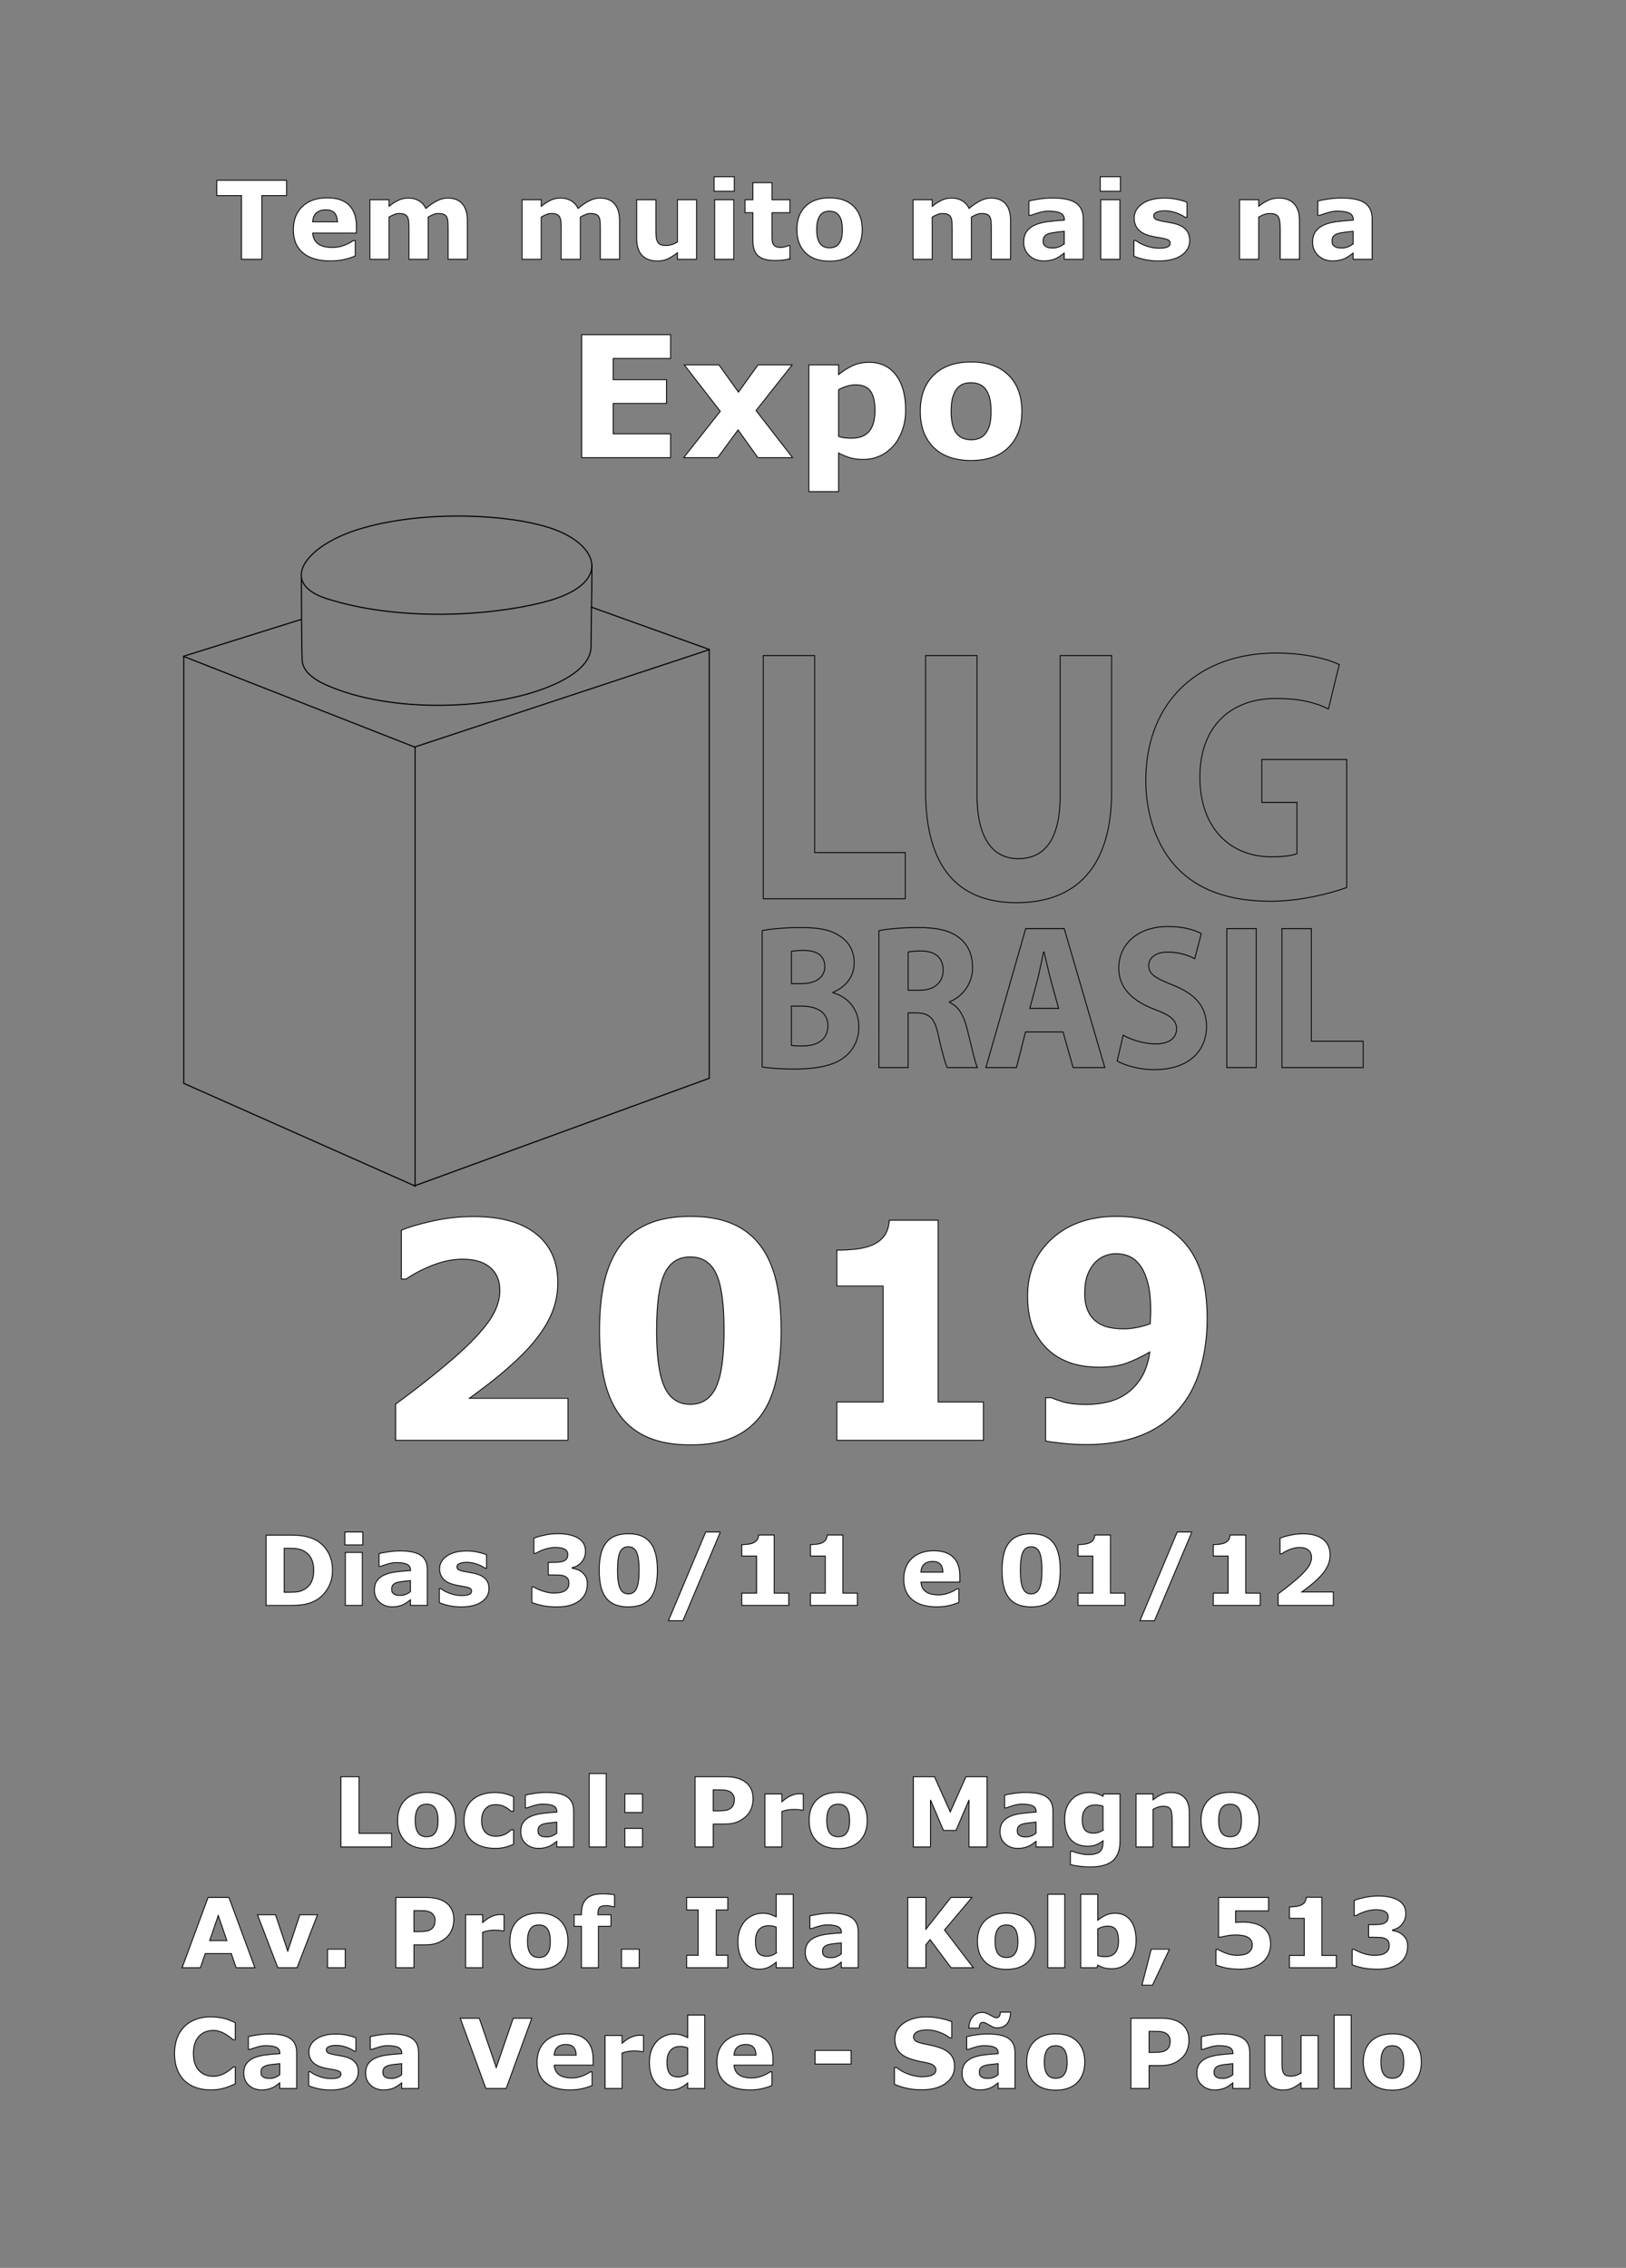 <?xml version="1.0" encoding="UTF-8" standalone="no"?>
<!-- Created with Inkscape (http://www.inkscape.org/) -->

<svg
   xmlns:dc="http://purl.org/dc/elements/1.1/"
   xmlns:cc="http://creativecommons.org/ns#"
   xmlns:rdf="http://www.w3.org/1999/02/22-rdf-syntax-ns#"
   xmlns:svg="http://www.w3.org/2000/svg"
   xmlns="http://www.w3.org/2000/svg"
   xmlns:sodipodi="http://sodipodi.sourceforge.net/DTD/sodipodi-0.dtd"
   xmlns:inkscape="http://www.inkscape.org/namespaces/inkscape"
   width="190mm"
   height="265mm"
   viewBox="0 0 190 265"
   version="1.1"
   id="svg7365"
   inkscape:version="0.91 r13725"
   sodipodi:docname="expolug_2019.svg">
  <rect x="0" y="0" width="190" height="265" fill="#808080" stroke="none"/>
  <defs
     id="defs7359" />
  <sodipodi:namedview
     id="base"
     pagecolor="#ffffff"
     bordercolor="#666666"
     borderopacity="1.0"
     inkscape:pageopacity="0.0"
     inkscape:pageshadow="2"
     inkscape:zoom="0.45"
     inkscape:cx="231.56407"
     inkscape:cy="376.21298"
     inkscape:document-units="mm"
     inkscape:current-layer="svg7365"
     showgrid="false"
     inkscape:window-width="1366"
     inkscape:window-height="706"
     inkscape:window-x="-8"
     inkscape:window-y="-8"
     inkscape:window-maximized="1" />
  <g
     inkscape:groupmode="layer"
     id="layer2"
     inkscape:label="Images"
     style="display:inline"
     transform="translate(0,-32)" />
  <g
     inkscape:label="Text"
     inkscape:groupmode="layer"
     id="layer1"
     style="display:inline"
     transform="translate(0,-32)" />
  <g
     style="font-style:normal;font-weight:normal;font-size:11.289px;line-height:125%;font-family:sans-serif;text-align:center;letter-spacing:0px;word-spacing:0px;text-anchor:middle;fill:#ffffff;fill-opacity:1;stroke:#000000;stroke-width:0.1;stroke-linecap:butt;stroke-linejoin:miter;stroke-miterlimit:4;stroke-dasharray:none;stroke-opacity:1"
     id="text13595"
     transform="translate(0,10.724)">
    <path
       d="m 33.482,12.129 -2.884,0 0,7.448 -2.381,0 0,-7.448 -2.884,0 0,-1.786 8.148,0 0,1.786 z"
       style="font-style:normal;font-variant:normal;font-weight:bold;font-stretch:normal;font-size:12.7px;line-height:125%;font-family:sans-serif;-inkscape-font-specification:'sans-serif Bold';fill:#ffffff;stroke:#000000;stroke-width:0.1;stroke-miterlimit:4;stroke-dasharray:none"
       id="path14515"
       inkscape:connector-curvature="0" />
    <path
       d="m 41.648,16.507 -5.11,0 q 0.05,0.819 0.62,1.253 0.577,0.434 1.693,0.434 0.707,0 1.37,-0.254 0.664,-0.254 1.048,-0.546 l 0.248,0 0,1.792 q -0.757,0.304 -1.426,0.44 -0.67,0.136 -1.482,0.136 -2.096,0 -3.212,-0.943 -1.116,-0.943 -1.116,-2.685 0,-1.724 1.054,-2.729 1.06,-1.011 2.902,-1.011 1.699,0 2.555,0.862 0.856,0.856 0.856,2.468 l 0,0.781 z M 39.428,15.199 q -0.019,-0.701 -0.347,-1.054 -0.329,-0.353 -1.023,-0.353 -0.645,0 -1.06,0.335 -0.415,0.335 -0.465,1.073 l 2.896,0 z"
       style="font-style:normal;font-variant:normal;font-weight:bold;font-stretch:normal;font-size:12.7px;line-height:125%;font-family:sans-serif;-inkscape-font-specification:'sans-serif Bold';fill:#ffffff;stroke:#000000;stroke-width:0.1;stroke-miterlimit:4;stroke-dasharray:none"
       id="path14517"
       inkscape:connector-curvature="0" />
    <path
       d="m 50.032,14.641 0,4.936 -2.245,0 0,-3.479 q 0,-0.508 -0.025,-0.862 -0.025,-0.36 -0.136,-0.583 -0.112,-0.223 -0.341,-0.322 -0.223,-0.105 -0.633,-0.105 -0.329,0 -0.639,0.136 -0.31,0.13 -0.558,0.279 l 0,4.936 -2.232,0 0,-6.964 2.232,0 0,0.769 q 0.577,-0.453 1.104,-0.707 0.527,-0.254 1.166,-0.254 0.688,0 1.215,0.31 0.527,0.304 0.825,0.899 0.67,-0.564 1.302,-0.887 0.633,-0.322 1.24,-0.322 1.129,0 1.712,0.676 0.589,0.676 0.589,1.947 l 0,4.533 -2.245,0 0,-3.479 q 0,-0.515 -0.025,-0.868 -0.019,-0.353 -0.13,-0.577 -0.105,-0.223 -0.335,-0.322 -0.229,-0.105 -0.645,-0.105 -0.279,0 -0.546,0.099 -0.267,0.093 -0.651,0.316 z"
       style="font-style:normal;font-variant:normal;font-weight:bold;font-stretch:normal;font-size:12.7px;line-height:125%;font-family:sans-serif;-inkscape-font-specification:'sans-serif Bold';fill:#ffffff;stroke:#000000;stroke-width:0.1;stroke-miterlimit:4;stroke-dasharray:none"
       id="path14519"
       inkscape:connector-curvature="0" />
    <path
       d="m 67.817,14.641 0,4.936 -2.245,0 0,-3.479 q 0,-0.508 -0.025,-0.862 -0.025,-0.36 -0.136,-0.583 -0.112,-0.223 -0.341,-0.322 -0.223,-0.105 -0.633,-0.105 -0.329,0 -0.639,0.136 -0.31,0.13 -0.558,0.279 l 0,4.936 -2.232,0 0,-6.964 2.232,0 0,0.769 q 0.577,-0.453 1.104,-0.707 0.527,-0.254 1.166,-0.254 0.688,0 1.215,0.31 0.527,0.304 0.825,0.899 0.67,-0.564 1.302,-0.887 0.633,-0.322 1.24,-0.322 1.129,0 1.712,0.676 0.589,0.676 0.589,1.947 l 0,4.533 -2.245,0 0,-3.479 q 0,-0.515 -0.025,-0.868 -0.019,-0.353 -0.13,-0.577 -0.105,-0.223 -0.335,-0.322 -0.229,-0.105 -0.645,-0.105 -0.279,0 -0.546,0.099 -0.267,0.093 -0.651,0.316 z"
       style="font-style:normal;font-variant:normal;font-weight:bold;font-stretch:normal;font-size:12.7px;line-height:125%;font-family:sans-serif;-inkscape-font-specification:'sans-serif Bold';fill:#ffffff;stroke:#000000;stroke-width:0.1;stroke-miterlimit:4;stroke-dasharray:none"
       id="path14521"
       inkscape:connector-curvature="0" />
    <path
       d="m 81.392,19.577 -2.232,0 0,-0.769 q -0.62,0.471 -1.135,0.719 -0.515,0.242 -1.228,0.242 -1.153,0 -1.78,-0.664 -0.62,-0.664 -0.62,-1.96 l 0,-4.533 2.245,0 0,3.454 q 0,0.527 0.031,0.881 0.037,0.347 0.161,0.577 0.118,0.229 0.353,0.335 0.242,0.105 0.67,0.105 0.285,0 0.633,-0.105 0.347,-0.105 0.67,-0.31 l 0,-4.936 2.232,0 0,6.964 z"
       style="font-style:normal;font-variant:normal;font-weight:bold;font-stretch:normal;font-size:12.7px;line-height:125%;font-family:sans-serif;-inkscape-font-specification:'sans-serif Bold';fill:#ffffff;stroke:#000000;stroke-width:0.1;stroke-miterlimit:4;stroke-dasharray:none"
       id="path14523"
       inkscape:connector-curvature="0" />
    <path
       d="m 85.739,19.577 -2.232,0 0,-6.964 2.232,0 0,6.964 z m 0.062,-7.956 -2.356,0 0,-1.693 2.356,0 0,1.693 z"
       style="font-style:normal;font-variant:normal;font-weight:bold;font-stretch:normal;font-size:12.7px;line-height:125%;font-family:sans-serif;-inkscape-font-specification:'sans-serif Bold';fill:#ffffff;stroke:#000000;stroke-width:0.1;stroke-miterlimit:4;stroke-dasharray:none"
       id="path14525"
       inkscape:connector-curvature="0" />
    <path
       d="m 92.3,19.515 q -0.36,0.093 -0.763,0.143 -0.403,0.056 -0.986,0.056 -1.302,0 -1.941,-0.527 -0.633,-0.527 -0.633,-1.805 l 0,-3.256 -0.918,0 0,-1.513 0.918,0 0,-1.991 2.232,0 0,1.991 2.09,0 0,1.513 -2.09,0 0,2.468 q 0,0.366 0.006,0.639 0.006,0.273 0.099,0.49 0.087,0.217 0.304,0.347 0.223,0.124 0.645,0.124 0.174,0 0.453,-0.074 0.285,-0.074 0.397,-0.136 l 0.186,0 0,1.532 z"
       style="font-style:normal;font-variant:normal;font-weight:bold;font-stretch:normal;font-size:12.7px;line-height:125%;font-family:sans-serif;-inkscape-font-specification:'sans-serif Bold';fill:#ffffff;stroke:#000000;stroke-width:0.1;stroke-miterlimit:4;stroke-dasharray:none"
       id="path14527"
       inkscape:connector-curvature="0" />
    <path
       d="m 100.746,16.098 q 0,1.718 -1.005,2.71 -0.998,0.986 -2.809,0.986 -1.811,0 -2.815,-0.986 -0.998,-0.992 -0.998,-2.71 0,-1.73 1.005,-2.716 1.011,-0.986 2.809,-0.986 1.823,0 2.815,0.992 0.998,0.992 0.998,2.71 z m -2.747,1.693 q 0.217,-0.267 0.322,-0.639 0.112,-0.378 0.112,-1.042 0,-0.614 -0.112,-1.029 -0.112,-0.415 -0.31,-0.664 -0.198,-0.254 -0.477,-0.36 -0.279,-0.105 -0.602,-0.105 -0.322,0 -0.577,0.087 -0.248,0.087 -0.477,0.347 -0.205,0.242 -0.329,0.664 -0.118,0.422 -0.118,1.06 0,0.571 0.105,0.992 0.105,0.415 0.31,0.67 0.198,0.242 0.471,0.353 0.279,0.112 0.633,0.112 0.304,0 0.577,-0.099 0.279,-0.105 0.471,-0.347 z"
       style="font-style:normal;font-variant:normal;font-weight:bold;font-stretch:normal;font-size:12.7px;line-height:125%;font-family:sans-serif;-inkscape-font-specification:'sans-serif Bold';fill:#ffffff;stroke:#000000;stroke-width:0.1;stroke-miterlimit:4;stroke-dasharray:none"
       id="path14529"
       inkscape:connector-curvature="0" />
    <path
       d="m 113.508,14.641 0,4.936 -2.245,0 0,-3.479 q 0,-0.508 -0.025,-0.862 -0.025,-0.36 -0.136,-0.583 -0.112,-0.223 -0.341,-0.322 -0.223,-0.105 -0.633,-0.105 -0.329,0 -0.639,0.136 -0.31,0.13 -0.558,0.279 l 0,4.936 -2.232,0 0,-6.964 2.232,0 0,0.769 q 0.577,-0.453 1.104,-0.707 0.527,-0.254 1.166,-0.254 0.688,0 1.215,0.31 0.527,0.304 0.825,0.899 0.67,-0.564 1.302,-0.887 0.633,-0.322 1.24,-0.322 1.129,0 1.712,0.676 0.589,0.676 0.589,1.947 l 0,4.533 -2.245,0 0,-3.479 q 0,-0.515 -0.025,-0.868 -0.019,-0.353 -0.13,-0.577 -0.105,-0.223 -0.335,-0.322 -0.229,-0.105 -0.645,-0.105 -0.279,0 -0.546,0.099 -0.267,0.093 -0.651,0.316 z"
       style="font-style:normal;font-variant:normal;font-weight:bold;font-stretch:normal;font-size:12.7px;line-height:125%;font-family:sans-serif;-inkscape-font-specification:'sans-serif Bold';fill:#ffffff;stroke:#000000;stroke-width:0.1;stroke-miterlimit:4;stroke-dasharray:none"
       id="path14531"
       inkscape:connector-curvature="0" />
    <path
       d="m 124.36,17.76 0,-1.451 q -0.453,0.037 -0.98,0.105 -0.527,0.062 -0.8,0.149 -0.335,0.105 -0.515,0.31 -0.174,0.198 -0.174,0.527 0,0.217 0.037,0.353 0.037,0.136 0.186,0.26 0.143,0.124 0.341,0.186 0.198,0.056 0.62,0.056 0.335,0 0.676,-0.136 0.347,-0.136 0.608,-0.36 z m 0,1.079 q -0.18,0.136 -0.446,0.329 -0.267,0.192 -0.502,0.304 -0.329,0.149 -0.682,0.217 -0.353,0.074 -0.775,0.074 -0.992,0 -1.662,-0.614 -0.67,-0.614 -0.67,-1.569 0,-0.763 0.341,-1.246 0.341,-0.484 0.967,-0.763 0.62,-0.279 1.538,-0.397 0.918,-0.118 1.904,-0.174 l 0,-0.037 q 0,-0.577 -0.471,-0.794 -0.471,-0.223 -1.389,-0.223 -0.552,0 -1.178,0.198 -0.626,0.192 -0.899,0.298 l -0.205,0 0,-1.681 q 0.353,-0.093 1.147,-0.217 0.8,-0.13 1.6,-0.13 1.904,0 2.747,0.589 0.85,0.583 0.85,1.836 l 0,4.738 -2.214,0 0,-0.738 z"
       style="font-style:normal;font-variant:normal;font-weight:bold;font-stretch:normal;font-size:12.7px;line-height:125%;font-family:sans-serif;-inkscape-font-specification:'sans-serif Bold';fill:#ffffff;stroke:#000000;stroke-width:0.1;stroke-miterlimit:4;stroke-dasharray:none"
       id="path14533"
       inkscape:connector-curvature="0" />
    <path
       d="m 130.859,19.577 -2.232,0 0,-6.964 2.232,0 0,6.964 z m 0.062,-7.956 -2.356,0 0,-1.693 2.356,0 0,1.693 z"
       style="font-style:normal;font-variant:normal;font-weight:bold;font-stretch:normal;font-size:12.7px;line-height:125%;font-family:sans-serif;-inkscape-font-specification:'sans-serif Bold';fill:#ffffff;stroke:#000000;stroke-width:0.1;stroke-miterlimit:4;stroke-dasharray:none"
       id="path14535"
       inkscape:connector-curvature="0" />
    <path
       d="m 139.019,17.369 q 0,1.079 -0.967,1.743 -0.967,0.657 -2.648,0.657 -0.93,0 -1.687,-0.174 -0.757,-0.174 -1.215,-0.384 l 0,-1.836 0.205,0 q 0.167,0.118 0.384,0.26 0.223,0.136 0.626,0.298 0.347,0.143 0.788,0.248 0.44,0.099 0.943,0.099 0.657,0 0.974,-0.143 0.316,-0.149 0.316,-0.434 0,-0.254 -0.186,-0.366 -0.186,-0.118 -0.707,-0.223 -0.248,-0.056 -0.676,-0.118 -0.422,-0.068 -0.769,-0.161 -0.949,-0.248 -1.408,-0.769 -0.459,-0.527 -0.459,-1.308 0,-1.005 0.949,-1.668 0.955,-0.67 2.604,-0.67 0.781,0 1.494,0.161 0.719,0.155 1.122,0.335 l 0,1.761 -0.192,0 q -0.496,-0.341 -1.135,-0.552 -0.633,-0.217 -1.284,-0.217 -0.539,0 -0.912,0.149 -0.366,0.149 -0.366,0.422 0,0.248 0.167,0.378 0.167,0.13 0.788,0.26 0.341,0.068 0.732,0.136 0.397,0.062 0.794,0.161 0.881,0.229 1.302,0.726 0.422,0.49 0.422,1.228 z"
       style="font-style:normal;font-variant:normal;font-weight:bold;font-stretch:normal;font-size:12.7px;line-height:125%;font-family:sans-serif;-inkscape-font-specification:'sans-serif Bold';fill:#ffffff;stroke:#000000;stroke-width:0.1;stroke-miterlimit:4;stroke-dasharray:none"
       id="path14537"
       inkscape:connector-curvature="0" />
    <path
       d="m 151.843,19.577 -2.245,0 0,-3.454 q 0,-0.422 -0.043,-0.837 -0.043,-0.422 -0.149,-0.62 -0.124,-0.229 -0.366,-0.335 -0.236,-0.105 -0.664,-0.105 -0.304,0 -0.62,0.099 -0.31,0.099 -0.676,0.316 l 0,4.936 -2.232,0 0,-6.964 2.232,0 0,0.769 q 0.595,-0.465 1.141,-0.713 0.552,-0.248 1.222,-0.248 1.129,0 1.761,0.657 0.639,0.657 0.639,1.966 l 0,4.533 z"
       style="font-style:normal;font-variant:normal;font-weight:bold;font-stretch:normal;font-size:12.7px;line-height:125%;font-family:sans-serif;-inkscape-font-specification:'sans-serif Bold';fill:#ffffff;stroke:#000000;stroke-width:0.1;stroke-miterlimit:4;stroke-dasharray:none"
       id="path14539"
       inkscape:connector-curvature="0" />
    <path
       d="m 158.119,17.76 0,-1.451 q -0.453,0.037 -0.98,0.105 -0.527,0.062 -0.8,0.149 -0.335,0.105 -0.515,0.31 -0.174,0.198 -0.174,0.527 0,0.217 0.037,0.353 0.037,0.136 0.186,0.26 0.143,0.124 0.341,0.186 0.198,0.056 0.62,0.056 0.335,0 0.676,-0.136 0.347,-0.136 0.608,-0.36 z m 0,1.079 q -0.18,0.136 -0.446,0.329 -0.267,0.192 -0.502,0.304 -0.329,0.149 -0.682,0.217 -0.353,0.074 -0.775,0.074 -0.992,0 -1.662,-0.614 -0.67,-0.614 -0.67,-1.569 0,-0.763 0.341,-1.246 0.341,-0.484 0.967,-0.763 0.62,-0.279 1.538,-0.397 0.918,-0.118 1.904,-0.174 l 0,-0.037 q 0,-0.577 -0.471,-0.794 -0.471,-0.223 -1.389,-0.223 -0.552,0 -1.178,0.198 -0.626,0.192 -0.899,0.298 l -0.205,0 0,-1.681 q 0.353,-0.093 1.147,-0.217 0.8,-0.13 1.6,-0.13 1.904,0 2.747,0.589 0.85,0.583 0.85,1.836 l 0,4.738 -2.214,0 0,-0.738 z"
       style="font-style:normal;font-variant:normal;font-weight:bold;font-stretch:normal;font-size:12.7px;line-height:125%;font-family:sans-serif;-inkscape-font-specification:'sans-serif Bold';fill:#ffffff;stroke:#000000;stroke-width:0.1;stroke-miterlimit:4;stroke-dasharray:none"
       id="path14541"
       inkscape:connector-curvature="0" />
    <path
       d="m 78.359,42.747 -10.389,0 0,-14.363 10.389,0 0,2.778 -6.704,0 0,2.479 6.222,0 0,2.778 -6.222,0 0,3.55 6.704,0 0,2.778 z"
       style="font-style:normal;font-variant:normal;font-weight:bold;font-stretch:normal;font-size:19.756px;font-family:sans-serif;-inkscape-font-specification:'sans-serif Bold';fill:#ffffff;stroke:#000000;stroke-width:0.1;stroke-miterlimit:4;stroke-dasharray:none"
       id="path14543"
       inkscape:connector-curvature="0" />
    <path
       d="m 92.607,42.747 -4.051,0 -2.315,-3.241 -2.373,3.241 -3.974,0 4.273,-5.412 -4.206,-5.421 4.051,0 2.277,3.183 2.286,-3.183 3.984,0 -4.215,5.334 4.264,5.498 z"
       style="font-style:normal;font-variant:normal;font-weight:bold;font-stretch:normal;font-size:19.756px;font-family:sans-serif;-inkscape-font-specification:'sans-serif Bold';fill:#ffffff;stroke:#000000;stroke-width:0.1;stroke-miterlimit:4;stroke-dasharray:none"
       id="path14545"
       inkscape:connector-curvature="0" />
    <path
       d="m 105.822,37.182 q 0,1.341 -0.415,2.441 -0.405,1.1 -1.071,1.813 -0.695,0.752 -1.572,1.138 -0.878,0.386 -1.881,0.386 -0.926,0 -1.572,-0.203 -0.646,-0.193 -1.322,-0.55 l 0,4.514 -3.473,0 0,-14.807 3.473,0 0,1.129 q 0.801,-0.637 1.63,-1.032 0.839,-0.395 1.929,-0.395 2.026,0 3.145,1.486 1.129,1.486 1.129,4.08 z m -3.579,0.068 q 0,-1.582 -0.54,-2.296 -0.54,-0.714 -1.707,-0.714 -0.492,0 -1.013,0.154 -0.521,0.145 -0.994,0.424 l 0,5.45 q 0.347,0.135 0.743,0.174 0.395,0.039 0.781,0.039 1.379,0 2.055,-0.801 0.675,-0.81 0.675,-2.431 z"
       style="font-style:normal;font-variant:normal;font-weight:bold;font-stretch:normal;font-size:19.756px;font-family:sans-serif;-inkscape-font-specification:'sans-serif Bold';fill:#ffffff;stroke:#000000;stroke-width:0.1;stroke-miterlimit:4;stroke-dasharray:none"
       id="path14547"
       inkscape:connector-curvature="0" />
    <path
       d="m 119.404,37.336 q 0,2.672 -1.563,4.215 -1.553,1.534 -4.37,1.534 -2.817,0 -4.379,-1.534 -1.553,-1.543 -1.553,-4.215 0,-2.691 1.563,-4.225 1.572,-1.534 4.37,-1.534 2.836,0 4.379,1.543 1.553,1.543 1.553,4.215 z m -4.273,2.633 q 0.338,-0.415 0.502,-0.994 0.174,-0.588 0.174,-1.621 0,-0.955 -0.174,-1.601 -0.174,-0.646 -0.482,-1.032 -0.309,-0.395 -0.743,-0.559 -0.434,-0.164 -0.936,-0.164 -0.502,0 -0.897,0.135 -0.386,0.135 -0.743,0.54 -0.318,0.376 -0.511,1.032 -0.183,0.656 -0.183,1.65 0,0.887 0.164,1.543 0.164,0.646 0.482,1.042 0.309,0.376 0.733,0.55 0.434,0.174 0.984,0.174 0.473,0 0.897,-0.154 0.434,-0.164 0.733,-0.54 z"
       style="font-style:normal;font-variant:normal;font-weight:bold;font-stretch:normal;font-size:19.756px;font-family:sans-serif;-inkscape-font-specification:'sans-serif Bold';fill:#ffffff;stroke:#000000;stroke-width:0.1;stroke-miterlimit:4;stroke-dasharray:none"
       id="path14549"
       inkscape:connector-curvature="0" />
    <path
       d="m 66.368,157.576 -20.137,0 0,-4.237 q 2.308,-1.671 4.616,-3.548 2.325,-1.878 3.721,-3.238 2.084,-2.015 2.963,-3.514 0.878,-1.499 0.878,-2.963 0,-1.757 -1.137,-2.704 -1.12,-0.965 -3.238,-0.965 -1.585,0 -3.342,0.655 -1.74,0.655 -3.238,1.671 l -0.551,0 0,-5.702 q 1.223,-0.534 3.6,-1.068 2.394,-0.534 4.789,-0.534 4.823,0 7.355,2.033 2.532,2.015 2.532,5.719 0,2.429 -1.223,4.616 -1.206,2.188 -3.703,4.513 -1.568,1.447 -3.152,2.67 -1.585,1.206 -2.257,1.688 l 11.524,0 0,4.909 z"
       style="font-style:normal;font-variant:normal;font-weight:bold;font-stretch:normal;font-size:35.278px;font-family:sans-serif;-inkscape-font-specification:'sans-serif Bold';fill:#ffffff;stroke:#000000;stroke-width:0.1;stroke-miterlimit:4;stroke-dasharray:none"
       id="path14551"
       inkscape:connector-curvature="0" />
    <path
       d="m 91.276,144.743 q 0,3.238 -0.586,5.805 -0.586,2.549 -1.826,4.186 -1.275,1.671 -3.273,2.532 -1.998,0.844 -4.926,0.844 -2.877,0 -4.909,-0.861 -2.033,-0.861 -3.29,-2.549 -1.275,-1.688 -1.843,-4.186 -0.568,-2.515 -0.568,-5.753 0,-3.342 0.586,-5.805 0.586,-2.463 1.86,-4.169 1.275,-1.688 3.307,-2.532 2.033,-0.844 4.858,-0.844 2.946,0 4.944,0.878 1.998,0.861 3.273,2.584 1.257,1.688 1.826,4.169 0.568,2.463 0.568,5.702 z m -6.666,0 q 0,-4.651 -0.913,-6.615 -0.913,-1.981 -3.032,-1.981 -2.119,0 -3.032,1.981 -0.913,1.964 -0.913,6.649 0,4.565 0.93,6.58 0.93,2.015 3.014,2.015 2.084,0 3.014,-2.015 0.93,-2.015 0.93,-6.615 z"
       style="font-style:normal;font-variant:normal;font-weight:bold;font-stretch:normal;font-size:35.278px;font-family:sans-serif;-inkscape-font-specification:'sans-serif Bold';fill:#ffffff;stroke:#000000;stroke-width:0.1;stroke-miterlimit:4;stroke-dasharray:none"
       id="path14553"
       inkscape:connector-curvature="0" />
    <path
       d="m 114.909,157.576 -17.122,0 0,-4.479 5.409,0 0,-13.556 -5.409,0 0,-4.186 q 1.24,0 2.377,-0.138 1.137,-0.155 1.895,-0.517 0.896,-0.431 1.344,-1.12 0.448,-0.689 0.517,-1.723 l 5.702,0 0,21.239 5.288,0 0,4.479 z"
       style="font-style:normal;font-variant:normal;font-weight:bold;font-stretch:normal;font-size:35.278px;font-family:sans-serif;-inkscape-font-specification:'sans-serif Bold';fill:#ffffff;stroke:#000000;stroke-width:0.1;stroke-miterlimit:4;stroke-dasharray:none"
       id="path14555"
       inkscape:connector-curvature="0" />
    <path
       d="m 141.057,143.313 q 0,3.221 -0.827,5.994 -0.827,2.773 -2.515,4.668 -1.826,2.05 -4.53,3.083 -2.704,1.016 -6.305,1.016 -1.275,0 -2.756,-0.155 -1.481,-0.155 -1.946,-0.276 l 0,-5.047 0.689,0 q 0.517,0.241 1.464,0.517 0.965,0.276 2.618,0.276 1.344,0 2.635,-0.327 1.292,-0.345 2.222,-1.068 1.016,-0.775 1.671,-1.929 0.655,-1.171 0.878,-2.808 -1.499,0.861 -2.791,1.326 -1.275,0.448 -3.187,0.448 -1.447,0 -2.773,-0.345 -1.309,-0.362 -2.394,-1.102 -1.43,-1.016 -2.291,-2.67 -0.844,-1.671 -0.844,-4.203 0,-4.117 2.859,-6.701 2.877,-2.601 7.528,-2.601 2.394,0 4.237,0.637 1.86,0.62 3.204,1.912 1.568,1.481 2.36,3.772 0.792,2.291 0.792,5.581 z m -6.597,-0.965 q 0,-2.102 -0.413,-3.445 -0.396,-1.361 -1.102,-2.102 -0.5,-0.551 -1.154,-0.792 -0.655,-0.241 -1.378,-0.241 -0.672,0 -1.292,0.241 -0.603,0.224 -1.171,0.792 -0.534,0.551 -0.878,1.447 -0.327,0.896 -0.327,2.136 0,1.206 0.362,2.033 0.362,0.81 0.999,1.292 0.603,0.465 1.412,0.655 0.827,0.189 1.791,0.189 0.775,0 1.688,-0.189 0.913,-0.207 1.412,-0.413 0,-0.189 0.017,-0.534 0.034,-0.362 0.034,-1.068 z"
       style="font-style:normal;font-variant:normal;font-weight:bold;font-stretch:normal;font-size:35.278px;font-family:sans-serif;-inkscape-font-specification:'sans-serif Bold';fill:#ffffff;stroke:#000000;stroke-width:0.1;stroke-miterlimit:4;stroke-dasharray:none"
       id="path14557"
       inkscape:connector-curvature="0" />
    <path
       d="m 38.85,172.772 q 0,1.147 -0.524,2.056 -0.524,0.904 -1.323,1.389 -0.601,0.364 -1.317,0.507 -0.717,0.143 -1.698,0.143 l -2.894,0 0,-8.208 2.977,0 q 1.003,0 1.731,0.171 0.728,0.165 1.224,0.474 0.849,0.518 1.334,1.4 0.491,0.876 0.491,2.067 z m -2.188,-0.017 q 0,-0.81 -0.298,-1.384 -0.292,-0.579 -0.932,-0.904 -0.325,-0.16 -0.667,-0.215 -0.336,-0.061 -1.02,-0.061 l -0.535,0 0,5.137 0.535,0 q 0.755,0 1.108,-0.066 0.353,-0.072 0.689,-0.254 0.579,-0.331 0.849,-0.882 0.27,-0.557 0.27,-1.373 z"
       style="font-style:normal;font-variant:normal;font-weight:bold;font-stretch:normal;font-family:sans-serif;-inkscape-font-specification:'sans-serif Bold';fill:#ffffff;stroke:#000000;stroke-width:0.1;stroke-miterlimit:4;stroke-dasharray:none"
       id="path14559"
       inkscape:connector-curvature="0" />
    <path
       d="m 42.339,176.868 -1.984,0 0,-6.19 1.984,0 0,6.19 z m 0.055,-7.072 -2.095,0 0,-1.505 2.095,0 0,1.505 z"
       style="font-style:normal;font-variant:normal;font-weight:bold;font-stretch:normal;font-family:sans-serif;-inkscape-font-specification:'sans-serif Bold';fill:#ffffff;stroke:#000000;stroke-width:0.1;stroke-miterlimit:4;stroke-dasharray:none"
       id="path14561"
       inkscape:connector-curvature="0" />
    <path
       d="m 47.961,175.252 0,-1.29 q -0.402,0.033 -0.871,0.094 -0.469,0.055 -0.711,0.132 -0.298,0.094 -0.458,0.276 -0.154,0.176 -0.154,0.469 0,0.193 0.033,0.314 0.033,0.121 0.165,0.232 0.127,0.11 0.303,0.165 0.176,0.05 0.551,0.05 0.298,0 0.601,-0.121 0.309,-0.121 0.54,-0.32 z m 0,0.959 q -0.16,0.121 -0.397,0.292 -0.237,0.171 -0.446,0.27 -0.292,0.132 -0.606,0.193 -0.314,0.066 -0.689,0.066 -0.882,0 -1.477,-0.546 -0.595,-0.546 -0.595,-1.395 0,-0.678 0.303,-1.108 0.303,-0.43 0.86,-0.678 0.551,-0.248 1.367,-0.353 0.816,-0.105 1.692,-0.154 l 0,-0.033 q 0,-0.513 -0.419,-0.706 -0.419,-0.198 -1.235,-0.198 -0.491,0 -1.047,0.176 -0.557,0.171 -0.799,0.265 l -0.182,0 0,-1.494 q 0.314,-0.083 1.02,-0.193 0.711,-0.116 1.422,-0.116 1.692,0 2.442,0.524 0.755,0.518 0.755,1.632 l 0,4.211 -1.968,0 0,-0.656 z"
       style="font-style:normal;font-variant:normal;font-weight:bold;font-stretch:normal;font-family:sans-serif;-inkscape-font-specification:'sans-serif Bold';fill:#ffffff;stroke:#000000;stroke-width:0.1;stroke-miterlimit:4;stroke-dasharray:none"
       id="path14563"
       inkscape:connector-curvature="0" />
    <path
       d="m 57.133,174.905 q 0,0.959 -0.86,1.549 -0.86,0.584 -2.354,0.584 -0.827,0 -1.499,-0.154 -0.672,-0.154 -1.08,-0.342 l 0,-1.632 0.182,0 q 0.149,0.105 0.342,0.232 0.198,0.121 0.557,0.265 0.309,0.127 0.7,0.22 0.391,0.088 0.838,0.088 0.584,0 0.865,-0.127 0.281,-0.132 0.281,-0.386 0,-0.226 -0.165,-0.325 -0.165,-0.105 -0.628,-0.198 -0.22,-0.05 -0.601,-0.105 -0.375,-0.061 -0.684,-0.143 -0.843,-0.22 -1.251,-0.684 -0.408,-0.469 -0.408,-1.163 0,-0.893 0.843,-1.483 0.849,-0.595 2.315,-0.595 0.695,0 1.328,0.143 0.639,0.138 0.998,0.298 l 0,1.565 -0.171,0 q -0.441,-0.303 -1.009,-0.491 -0.562,-0.193 -1.141,-0.193 -0.48,0 -0.81,0.132 -0.325,0.132 -0.325,0.375 0,0.22 0.149,0.336 0.149,0.116 0.7,0.232 0.303,0.061 0.65,0.121 0.353,0.055 0.706,0.143 0.783,0.204 1.158,0.645 0.375,0.435 0.375,1.091 z"
       style="font-style:normal;font-variant:normal;font-weight:bold;font-stretch:normal;font-family:sans-serif;-inkscape-font-specification:'sans-serif Bold';fill:#ffffff;stroke:#000000;stroke-width:0.1;stroke-miterlimit:4;stroke-dasharray:none"
       id="path14565"
       inkscape:connector-curvature="0" />
    <path
       d="m 68.037,173.02 q 0.27,0.232 0.43,0.54 0.16,0.309 0.16,0.821 0,0.579 -0.232,1.08 -0.226,0.502 -0.7,0.86 -0.463,0.347 -1.091,0.535 -0.623,0.182 -1.516,0.182 -1.02,0 -1.753,-0.16 -0.728,-0.16 -1.185,-0.358 l 0,-1.802 0.215,0 q 0.474,0.287 1.13,0.496 0.661,0.209 1.207,0.209 0.32,0 0.695,-0.05 0.375,-0.055 0.634,-0.232 0.204,-0.138 0.325,-0.331 0.121,-0.198 0.121,-0.568 0,-0.358 -0.165,-0.551 -0.165,-0.198 -0.435,-0.281 -0.27,-0.088 -0.65,-0.094 -0.38,-0.011 -0.706,-0.011 l -0.452,0 0,-1.466 0.469,0 q 0.43,0 0.761,-0.028 0.331,-0.028 0.562,-0.127 0.243,-0.105 0.364,-0.276 0.121,-0.176 0.121,-0.513 0,-0.248 -0.127,-0.397 -0.127,-0.154 -0.32,-0.243 -0.215,-0.099 -0.507,-0.132 -0.292,-0.033 -0.502,-0.033 -0.518,0 -1.124,0.182 -0.606,0.176 -1.174,0.513 l -0.204,0 0,-1.78 q 0.452,-0.182 1.229,-0.347 0.777,-0.171 1.576,-0.171 0.777,0 1.362,0.138 0.584,0.132 0.965,0.358 0.452,0.27 0.672,0.656 0.22,0.386 0.22,0.904 0,0.684 -0.424,1.224 -0.424,0.535 -1.119,0.683 l 0,0.077 q 0.281,0.039 0.595,0.154 0.314,0.116 0.573,0.336 z"
       style="font-style:normal;font-variant:normal;font-weight:bold;font-stretch:normal;font-family:sans-serif;-inkscape-font-specification:'sans-serif Bold';fill:#ffffff;stroke:#000000;stroke-width:0.1;stroke-miterlimit:4;stroke-dasharray:none"
       id="path14567"
       inkscape:connector-curvature="0" />
    <path
       d="m 76.812,172.761 q 0,1.036 -0.187,1.858 -0.187,0.816 -0.584,1.339 -0.408,0.535 -1.047,0.81 -0.639,0.27 -1.576,0.27 -0.921,0 -1.571,-0.276 -0.65,-0.276 -1.053,-0.816 -0.408,-0.54 -0.59,-1.339 -0.182,-0.805 -0.182,-1.841 0,-1.069 0.187,-1.858 0.187,-0.788 0.595,-1.334 0.408,-0.54 1.058,-0.81 0.65,-0.27 1.554,-0.27 0.943,0 1.582,0.281 0.639,0.276 1.047,0.827 0.402,0.54 0.584,1.334 0.182,0.788 0.182,1.825 z m -2.133,0 q 0,-1.488 -0.292,-2.117 -0.292,-0.634 -0.97,-0.634 -0.678,0 -0.97,0.634 -0.292,0.628 -0.292,2.128 0,1.461 0.298,2.106 0.298,0.645 0.965,0.645 0.667,0 0.965,-0.645 0.298,-0.645 0.298,-2.117 z"
       style="font-style:normal;font-variant:normal;font-weight:bold;font-stretch:normal;font-family:sans-serif;-inkscape-font-specification:'sans-serif Bold';fill:#ffffff;stroke:#000000;stroke-width:0.1;stroke-miterlimit:4;stroke-dasharray:none"
       id="path14569"
       inkscape:connector-curvature="0" />
    <path
       d="m 84.171,168.291 -4.371,10.363 -1.692,0 4.355,-10.363 1.709,0 z"
       style="font-style:normal;font-variant:normal;font-weight:bold;font-stretch:normal;font-family:sans-serif;-inkscape-font-specification:'sans-serif Bold';fill:#ffffff;stroke:#000000;stroke-width:0.1;stroke-miterlimit:4;stroke-dasharray:none"
       id="path14571"
       inkscape:connector-curvature="0" />
    <path
       d="m 92.158,176.868 -5.479,0 0,-1.433 1.731,0 0,-4.338 -1.731,0 0,-1.339 q 0.397,0 0.761,-0.044 0.364,-0.05 0.606,-0.165 0.287,-0.138 0.43,-0.358 0.143,-0.22 0.165,-0.551 l 1.825,0 0,6.796 1.692,0 0,1.433 z"
       style="font-style:normal;font-variant:normal;font-weight:bold;font-stretch:normal;font-family:sans-serif;-inkscape-font-specification:'sans-serif Bold';fill:#ffffff;stroke:#000000;stroke-width:0.1;stroke-miterlimit:4;stroke-dasharray:none"
       id="path14573"
       inkscape:connector-curvature="0" />
    <path
       d="m 100.183,176.868 -5.479,0 0,-1.433 1.731,0 0,-4.338 -1.731,0 0,-1.339 q 0.397,0 0.761,-0.044 0.364,-0.05 0.606,-0.165 0.287,-0.138 0.43,-0.358 0.143,-0.22 0.165,-0.551 l 1.825,0 0,6.796 1.692,0 0,1.433 z"
       style="font-style:normal;font-variant:normal;font-weight:bold;font-stretch:normal;font-family:sans-serif;-inkscape-font-specification:'sans-serif Bold';fill:#ffffff;stroke:#000000;stroke-width:0.1;stroke-miterlimit:4;stroke-dasharray:none"
       id="path14575"
       inkscape:connector-curvature="0" />
    <path
       d="m 112.156,174.139 -4.542,0 q 0.044,0.728 0.551,1.113 0.513,0.386 1.505,0.386 0.628,0 1.218,-0.226 0.59,-0.226 0.932,-0.485 l 0.22,0 0,1.593 q -0.672,0.27 -1.268,0.391 -0.595,0.121 -1.317,0.121 -1.863,0 -2.855,-0.838 -0.992,-0.838 -0.992,-2.387 0,-1.532 0.937,-2.425 0.943,-0.898 2.58,-0.898 1.51,0 2.271,0.766 0.761,0.761 0.761,2.194 l 0,0.695 z m -1.973,-1.163 q -0.017,-0.623 -0.309,-0.937 -0.292,-0.314 -0.909,-0.314 -0.573,0 -0.943,0.298 -0.369,0.298 -0.413,0.954 l 2.574,0 z"
       style="font-style:normal;font-variant:normal;font-weight:bold;font-stretch:normal;font-family:sans-serif;-inkscape-font-specification:'sans-serif Bold';fill:#ffffff;stroke:#000000;stroke-width:0.1;stroke-miterlimit:4;stroke-dasharray:none"
       id="path14577"
       inkscape:connector-curvature="0" />
    <path
       d="m 123.886,172.761 q 0,1.036 -0.187,1.858 -0.187,0.816 -0.584,1.339 -0.408,0.535 -1.047,0.81 -0.639,0.27 -1.576,0.27 -0.921,0 -1.571,-0.276 -0.65,-0.276 -1.053,-0.816 -0.408,-0.54 -0.59,-1.339 -0.182,-0.805 -0.182,-1.841 0,-1.069 0.187,-1.858 0.187,-0.788 0.595,-1.334 0.408,-0.54 1.058,-0.81 0.65,-0.27 1.554,-0.27 0.943,0 1.582,0.281 0.639,0.276 1.047,0.827 0.402,0.54 0.584,1.334 0.182,0.788 0.182,1.825 z m -2.133,0 q 0,-1.488 -0.292,-2.117 -0.292,-0.634 -0.97,-0.634 -0.678,0 -0.97,0.634 -0.292,0.628 -0.292,2.128 0,1.461 0.298,2.106 0.298,0.645 0.965,0.645 0.667,0 0.965,-0.645 0.298,-0.645 0.298,-2.117 z"
       style="font-style:normal;font-variant:normal;font-weight:bold;font-stretch:normal;font-family:sans-serif;-inkscape-font-specification:'sans-serif Bold';fill:#ffffff;stroke:#000000;stroke-width:0.1;stroke-miterlimit:4;stroke-dasharray:none"
       id="path14579"
       inkscape:connector-curvature="0" />
    <path
       d="m 131.448,176.868 -5.479,0 0,-1.433 1.731,0 0,-4.338 -1.731,0 0,-1.339 q 0.397,0 0.761,-0.044 0.364,-0.05 0.606,-0.165 0.287,-0.138 0.43,-0.358 0.143,-0.22 0.165,-0.551 l 1.825,0 0,6.796 1.692,0 0,1.433 z"
       style="font-style:normal;font-variant:normal;font-weight:bold;font-stretch:normal;font-family:sans-serif;-inkscape-font-specification:'sans-serif Bold';fill:#ffffff;stroke:#000000;stroke-width:0.1;stroke-miterlimit:4;stroke-dasharray:none"
       id="path14581"
       inkscape:connector-curvature="0" />
    <path
       d="m 139.27,168.291 -4.371,10.363 -1.692,0 4.355,-10.363 1.709,0 z"
       style="font-style:normal;font-variant:normal;font-weight:bold;font-stretch:normal;font-family:sans-serif;-inkscape-font-specification:'sans-serif Bold';fill:#ffffff;stroke:#000000;stroke-width:0.1;stroke-miterlimit:4;stroke-dasharray:none"
       id="path14583"
       inkscape:connector-curvature="0" />
    <path
       d="m 147.257,176.868 -5.479,0 0,-1.433 1.731,0 0,-4.338 -1.731,0 0,-1.339 q 0.397,0 0.761,-0.044 0.364,-0.05 0.606,-0.165 0.287,-0.138 0.43,-0.358 0.143,-0.22 0.165,-0.551 l 1.825,0 0,6.796 1.692,0 0,1.433 z"
       style="font-style:normal;font-variant:normal;font-weight:bold;font-stretch:normal;font-family:sans-serif;-inkscape-font-specification:'sans-serif Bold';fill:#ffffff;stroke:#000000;stroke-width:0.1;stroke-miterlimit:4;stroke-dasharray:none"
       id="path14585"
       inkscape:connector-curvature="0" />
    <path
       d="m 155.801,176.868 -6.444,0 0,-1.356 q 0.739,-0.535 1.477,-1.135 0.744,-0.601 1.191,-1.036 0.667,-0.645 0.948,-1.124 0.281,-0.48 0.281,-0.948 0,-0.562 -0.364,-0.865 -0.358,-0.309 -1.036,-0.309 -0.507,0 -1.069,0.209 -0.557,0.209 -1.036,0.535 l -0.176,0 0,-1.825 q 0.391,-0.171 1.152,-0.342 0.766,-0.171 1.532,-0.171 1.543,0 2.354,0.65 0.81,0.645 0.81,1.83 0,0.777 -0.391,1.477 -0.386,0.7 -1.185,1.444 -0.502,0.463 -1.009,0.854 -0.507,0.386 -0.722,0.54 l 3.688,0 0,1.571 z"
       style="font-style:normal;font-variant:normal;font-weight:bold;font-stretch:normal;font-family:sans-serif;-inkscape-font-specification:'sans-serif Bold';fill:#ffffff;stroke:#000000;stroke-width:0.1;stroke-miterlimit:4;stroke-dasharray:none"
       id="path14587"
       inkscape:connector-curvature="0" />
    <path
       d="m 45.756,205.09 -5.92,0 0,-8.208 2.117,0 0,6.62 3.803,0 0,1.587 z"
       style="font-style:normal;font-variant:normal;font-weight:bold;font-stretch:normal;font-family:sans-serif;-inkscape-font-specification:'sans-serif Bold';fill:#ffffff;stroke:#000000;stroke-width:0.1;stroke-miterlimit:4;stroke-dasharray:none"
       id="path14589"
       inkscape:connector-curvature="0" />
    <path
       d="m 53.242,201.997 q 0,1.527 -0.893,2.409 -0.887,0.876 -2.497,0.876 -1.61,0 -2.503,-0.876 -0.887,-0.882 -0.887,-2.409 0,-1.538 0.893,-2.414 0.898,-0.876 2.497,-0.876 1.621,0 2.503,0.882 0.887,0.882 0.887,2.409 z m -2.442,1.505 q 0.193,-0.237 0.287,-0.568 0.099,-0.336 0.099,-0.926 0,-0.546 -0.099,-0.915 -0.099,-0.369 -0.276,-0.59 -0.176,-0.226 -0.424,-0.32 -0.248,-0.094 -0.535,-0.094 -0.287,0 -0.513,0.077 -0.22,0.077 -0.424,0.309 -0.182,0.215 -0.292,0.59 -0.105,0.375 -0.105,0.943 0,0.507 0.094,0.882 0.094,0.369 0.276,0.595 0.176,0.215 0.419,0.314 0.248,0.099 0.562,0.099 0.27,0 0.513,-0.088 0.248,-0.094 0.419,-0.309 z"
       style="font-style:normal;font-variant:normal;font-weight:bold;font-stretch:normal;font-family:sans-serif;-inkscape-font-specification:'sans-serif Bold';fill:#ffffff;stroke:#000000;stroke-width:0.1;stroke-miterlimit:4;stroke-dasharray:none"
       id="path14591"
       inkscape:connector-curvature="0" />
    <path
       d="m 57.9,205.255 q -0.81,0 -1.483,-0.193 -0.667,-0.193 -1.163,-0.595 -0.491,-0.402 -0.761,-1.014 -0.27,-0.612 -0.27,-1.433 0,-0.865 0.287,-1.494 0.292,-0.628 0.81,-1.042 0.502,-0.391 1.158,-0.573 0.656,-0.182 1.362,-0.182 0.634,0 1.169,0.138 0.535,0.138 0.998,0.358 l 0,1.692 -0.281,0 q -0.116,-0.099 -0.281,-0.232 -0.16,-0.132 -0.397,-0.259 -0.226,-0.121 -0.496,-0.198 -0.27,-0.083 -0.628,-0.083 -0.794,0 -1.224,0.507 -0.424,0.502 -0.424,1.367 0,0.893 0.435,1.356 0.441,0.463 1.246,0.463 0.375,0 0.672,-0.083 0.303,-0.088 0.502,-0.204 0.187,-0.11 0.331,-0.232 0.143,-0.121 0.265,-0.237 l 0.281,0 0,1.692 q -0.469,0.22 -0.981,0.347 -0.507,0.132 -1.124,0.132 z"
       style="font-style:normal;font-variant:normal;font-weight:bold;font-stretch:normal;font-family:sans-serif;-inkscape-font-specification:'sans-serif Bold';fill:#ffffff;stroke:#000000;stroke-width:0.1;stroke-miterlimit:4;stroke-dasharray:none"
       id="path14593"
       inkscape:connector-curvature="0" />
    <path
       d="m 65.06,203.475 0,-1.29 q -0.402,0.033 -0.871,0.094 -0.469,0.055 -0.711,0.132 -0.298,0.094 -0.458,0.276 -0.154,0.176 -0.154,0.469 0,0.193 0.033,0.314 0.033,0.121 0.165,0.232 0.127,0.11 0.303,0.165 0.176,0.05 0.551,0.05 0.298,0 0.601,-0.121 0.309,-0.121 0.54,-0.32 z m 0,0.959 q -0.16,0.121 -0.397,0.292 -0.237,0.171 -0.446,0.27 -0.292,0.132 -0.606,0.193 -0.314,0.066 -0.689,0.066 -0.882,0 -1.477,-0.546 -0.595,-0.546 -0.595,-1.395 0,-0.678 0.303,-1.108 0.303,-0.43 0.86,-0.678 0.551,-0.248 1.367,-0.353 0.816,-0.105 1.692,-0.154 l 0,-0.033 q 0,-0.513 -0.419,-0.706 -0.419,-0.198 -1.235,-0.198 -0.491,0 -1.047,0.176 -0.557,0.171 -0.799,0.265 l -0.182,0 0,-1.494 q 0.314,-0.083 1.02,-0.193 0.711,-0.116 1.422,-0.116 1.692,0 2.442,0.524 0.755,0.518 0.755,1.632 l 0,4.211 -1.968,0 0,-0.656 z"
       style="font-style:normal;font-variant:normal;font-weight:bold;font-stretch:normal;font-family:sans-serif;-inkscape-font-specification:'sans-serif Bold';fill:#ffffff;stroke:#000000;stroke-width:0.1;stroke-miterlimit:4;stroke-dasharray:none"
       id="path14595"
       inkscape:connector-curvature="0" />
    <path
       d="m 70.837,205.09 -1.984,0 0,-8.577 1.984,0 0,8.577 z"
       style="font-style:normal;font-variant:normal;font-weight:bold;font-stretch:normal;font-family:sans-serif;-inkscape-font-specification:'sans-serif Bold';fill:#ffffff;stroke:#000000;stroke-width:0.1;stroke-miterlimit:4;stroke-dasharray:none"
       id="path14597"
       inkscape:connector-curvature="0" />
    <path
       d="m 75.076,201.066 -2.062,0 0,-2.166 2.062,0 0,2.166 z m 0,4.024 -2.062,0 0,-2.166 2.062,0 0,2.166 z"
       style="font-style:normal;font-variant:normal;font-weight:bold;font-stretch:normal;font-family:sans-serif;-inkscape-font-specification:'sans-serif Bold';fill:#ffffff;stroke:#000000;stroke-width:0.1;stroke-miterlimit:4;stroke-dasharray:none"
       id="path14599"
       inkscape:connector-curvature="0" />
    <path
       d="m 87.996,199.473 q 0,0.551 -0.193,1.08 -0.193,0.524 -0.551,0.882 -0.491,0.485 -1.097,0.733 -0.601,0.248 -1.499,0.248 l -1.317,0 0,2.673 -2.117,0 0,-8.208 3.484,0 q 0.783,0 1.317,0.138 0.54,0.132 0.954,0.402 0.496,0.325 0.755,0.832 0.265,0.507 0.265,1.218 z m -2.188,0.05 q 0,-0.347 -0.187,-0.595 -0.187,-0.254 -0.435,-0.353 -0.331,-0.132 -0.645,-0.143 -0.314,-0.017 -0.838,-0.017 l -0.364,0 0,2.458 0.606,0 q 0.54,0 0.887,-0.066 0.353,-0.066 0.59,-0.265 0.204,-0.176 0.292,-0.419 0.094,-0.248 0.094,-0.601 z"
       style="font-style:normal;font-variant:normal;font-weight:bold;font-stretch:normal;font-family:sans-serif;-inkscape-font-specification:'sans-serif Bold';fill:#ffffff;stroke:#000000;stroke-width:0.1;stroke-miterlimit:4;stroke-dasharray:none"
       id="path14601"
       inkscape:connector-curvature="0" />
    <path
       d="m 93.866,200.79 -0.176,0 q -0.127,-0.044 -0.408,-0.066 -0.281,-0.022 -0.469,-0.022 -0.424,0 -0.75,0.055 -0.325,0.055 -0.7,0.187 l 0,4.145 -1.984,0 0,-6.19 1.984,0 0,0.91 q 0.656,-0.562 1.141,-0.744 0.485,-0.187 0.893,-0.187 0.105,0 0.237,0.006 0.132,0.006 0.232,0.017 l 0,1.891 z"
       style="font-style:normal;font-variant:normal;font-weight:bold;font-stretch:normal;font-family:sans-serif;-inkscape-font-specification:'sans-serif Bold';fill:#ffffff;stroke:#000000;stroke-width:0.1;stroke-miterlimit:4;stroke-dasharray:none"
       id="path14603"
       inkscape:connector-curvature="0" />
    <path
       d="m 101.33,201.997 q 0,1.527 -0.893,2.409 -0.887,0.876 -2.497,0.876 -1.61,0 -2.503,-0.876 -0.887,-0.882 -0.887,-2.409 0,-1.538 0.893,-2.414 0.898,-0.876 2.497,-0.876 1.621,0 2.503,0.882 0.887,0.882 0.887,2.409 z m -2.442,1.505 q 0.193,-0.237 0.287,-0.568 0.099,-0.336 0.099,-0.926 0,-0.546 -0.099,-0.915 -0.099,-0.369 -0.276,-0.59 -0.176,-0.226 -0.424,-0.32 -0.248,-0.094 -0.535,-0.094 -0.287,0 -0.513,0.077 -0.22,0.077 -0.424,0.309 -0.182,0.215 -0.292,0.59 -0.105,0.375 -0.105,0.943 0,0.507 0.094,0.882 0.094,0.369 0.276,0.595 0.176,0.215 0.419,0.314 0.248,0.099 0.562,0.099 0.27,0 0.513,-0.088 0.248,-0.094 0.419,-0.309 z"
       style="font-style:normal;font-variant:normal;font-weight:bold;font-stretch:normal;font-family:sans-serif;-inkscape-font-specification:'sans-serif Bold';fill:#ffffff;stroke:#000000;stroke-width:0.1;stroke-miterlimit:4;stroke-dasharray:none"
       id="path14605"
       inkscape:connector-curvature="0" />
    <path
       d="m 115.336,205.09 -2.106,0 0,-5.496 -1.521,3.566 -1.461,0 -1.521,-3.566 0,5.496 -1.995,0 0,-8.208 2.458,0 1.847,4.118 1.841,-4.118 2.458,0 0,8.208 z"
       style="font-style:normal;font-variant:normal;font-weight:bold;font-stretch:normal;font-family:sans-serif;-inkscape-font-specification:'sans-serif Bold';fill:#ffffff;stroke:#000000;stroke-width:0.1;stroke-miterlimit:4;stroke-dasharray:none"
       id="path14607"
       inkscape:connector-curvature="0" />
    <path
       d="m 121.063,203.475 0,-1.29 q -0.402,0.033 -0.871,0.094 -0.469,0.055 -0.711,0.132 -0.298,0.094 -0.458,0.276 -0.154,0.176 -0.154,0.469 0,0.193 0.033,0.314 0.033,0.121 0.165,0.232 0.127,0.11 0.303,0.165 0.176,0.05 0.551,0.05 0.298,0 0.601,-0.121 0.309,-0.121 0.54,-0.32 z m 0,0.959 q -0.16,0.121 -0.397,0.292 -0.237,0.171 -0.446,0.27 -0.292,0.132 -0.606,0.193 -0.314,0.066 -0.689,0.066 -0.882,0 -1.477,-0.546 -0.595,-0.546 -0.595,-1.395 0,-0.678 0.303,-1.108 0.303,-0.43 0.86,-0.678 0.551,-0.248 1.367,-0.353 0.816,-0.105 1.692,-0.154 l 0,-0.033 q 0,-0.513 -0.419,-0.706 -0.419,-0.198 -1.235,-0.198 -0.491,0 -1.047,0.176 -0.557,0.171 -0.799,0.265 l -0.182,0 0,-1.494 q 0.314,-0.083 1.02,-0.193 0.711,-0.116 1.422,-0.116 1.692,0 2.442,0.524 0.755,0.518 0.755,1.632 l 0,4.211 -1.968,0 0,-0.656 z"
       style="font-style:normal;font-variant:normal;font-weight:bold;font-stretch:normal;font-family:sans-serif;-inkscape-font-specification:'sans-serif Bold';fill:#ffffff;stroke:#000000;stroke-width:0.1;stroke-miterlimit:4;stroke-dasharray:none"
       id="path14609"
       inkscape:connector-curvature="0" />
    <path
       d="m 130.875,204.379 q 0,0.871 -0.248,1.466 -0.248,0.595 -0.695,0.932 -0.446,0.342 -1.08,0.491 -0.628,0.154 -1.422,0.154 -0.645,0 -1.273,-0.077 -0.623,-0.077 -1.08,-0.187 l 0,-1.549 0.243,0 q 0.364,0.143 0.887,0.259 0.524,0.121 0.937,0.121 0.551,0 0.893,-0.105 0.347,-0.099 0.529,-0.287 0.171,-0.176 0.248,-0.452 0.077,-0.276 0.077,-0.661 l 0,-0.116 q -0.358,0.292 -0.794,0.463 -0.435,0.171 -0.97,0.171 -1.301,0 -2.006,-0.783 -0.706,-0.783 -0.706,-2.381 0,-0.766 0.215,-1.323 0.215,-0.557 0.606,-0.97 0.364,-0.386 0.893,-0.601 0.535,-0.215 1.091,-0.215 0.502,0 0.91,0.121 0.413,0.116 0.75,0.325 l 0.072,-0.276 1.924,0 0,5.479 z m -1.984,-1.24 0,-2.806 q -0.171,-0.072 -0.419,-0.11 -0.248,-0.044 -0.446,-0.044 -0.783,0 -1.174,0.452 -0.391,0.446 -0.391,1.251 0,0.893 0.331,1.246 0.336,0.353 0.992,0.353 0.298,0 0.584,-0.094 0.287,-0.094 0.524,-0.248 z"
       style="font-style:normal;font-variant:normal;font-weight:bold;font-stretch:normal;font-family:sans-serif;-inkscape-font-specification:'sans-serif Bold';fill:#ffffff;stroke:#000000;stroke-width:0.1;stroke-miterlimit:4;stroke-dasharray:none"
       id="path14611"
       inkscape:connector-curvature="0" />
    <path
       d="m 138.967,205.09 -1.995,0 0,-3.07 q 0,-0.375 -0.039,-0.744 -0.039,-0.375 -0.132,-0.551 -0.11,-0.204 -0.325,-0.298 -0.209,-0.094 -0.59,-0.094 -0.27,0 -0.551,0.088 -0.276,0.088 -0.601,0.281 l 0,4.388 -1.984,0 0,-6.19 1.984,0 0,0.684 q 0.529,-0.413 1.014,-0.634 0.491,-0.22 1.086,-0.22 1.003,0 1.565,0.584 0.568,0.584 0.568,1.747 l 0,4.029 z"
       style="font-style:normal;font-variant:normal;font-weight:bold;font-stretch:normal;font-family:sans-serif;-inkscape-font-specification:'sans-serif Bold';fill:#ffffff;stroke:#000000;stroke-width:0.1;stroke-miterlimit:4;stroke-dasharray:none"
       id="path14613"
       inkscape:connector-curvature="0" />
    <path
       d="m 147.125,201.997 q 0,1.527 -0.893,2.409 -0.887,0.876 -2.497,0.876 -1.61,0 -2.503,-0.876 -0.887,-0.882 -0.887,-2.409 0,-1.538 0.893,-2.414 0.898,-0.876 2.497,-0.876 1.621,0 2.503,0.882 0.887,0.882 0.887,2.409 z m -2.442,1.505 q 0.193,-0.237 0.287,-0.568 0.099,-0.336 0.099,-0.926 0,-0.546 -0.099,-0.915 -0.099,-0.369 -0.276,-0.59 -0.176,-0.226 -0.424,-0.32 -0.248,-0.094 -0.535,-0.094 -0.287,0 -0.513,0.077 -0.22,0.077 -0.424,0.309 -0.182,0.215 -0.292,0.59 -0.105,0.375 -0.105,0.943 0,0.507 0.094,0.882 0.094,0.369 0.276,0.595 0.176,0.215 0.419,0.314 0.248,0.099 0.562,0.099 0.27,0 0.513,-0.088 0.248,-0.094 0.419,-0.309 z"
       style="font-style:normal;font-variant:normal;font-weight:bold;font-stretch:normal;font-family:sans-serif;-inkscape-font-specification:'sans-serif Bold';fill:#ffffff;stroke:#000000;stroke-width:0.1;stroke-miterlimit:4;stroke-dasharray:none"
       id="path14615"
       inkscape:connector-curvature="0" />
    <path
       d="m 29.782,219.201 -2.188,0 -0.568,-1.659 -3.043,0 -0.568,1.659 -2.133,0 3.032,-8.208 2.436,0 3.032,8.208 z m -3.269,-3.164 -1.009,-2.943 -1.009,2.943 2.017,0 z"
       style="font-style:normal;font-variant:normal;font-weight:bold;font-stretch:normal;font-family:sans-serif;-inkscape-font-specification:'sans-serif Bold';fill:#ffffff;stroke:#000000;stroke-width:0.1;stroke-miterlimit:4;stroke-dasharray:none"
       id="path14617"
       inkscape:connector-curvature="0" />
    <path
       d="m 37.097,213.011 -2.387,6.19 -2.249,0 -2.37,-6.19 2.1,0 1.433,4.255 1.417,-4.255 2.056,0 z"
       style="font-style:normal;font-variant:normal;font-weight:bold;font-stretch:normal;font-family:sans-serif;-inkscape-font-specification:'sans-serif Bold';fill:#ffffff;stroke:#000000;stroke-width:0.1;stroke-miterlimit:4;stroke-dasharray:none"
       id="path14619"
       inkscape:connector-curvature="0" />
    <path
       d="m 40.338,219.201 -2.062,0 0,-2.166 2.062,0 0,2.166 z"
       style="font-style:normal;font-variant:normal;font-weight:bold;font-stretch:normal;font-family:sans-serif;-inkscape-font-specification:'sans-serif Bold';fill:#ffffff;stroke:#000000;stroke-width:0.1;stroke-miterlimit:4;stroke-dasharray:none"
       id="path14621"
       inkscape:connector-curvature="0" />
    <path
       d="m 53.027,213.584 q 0,0.551 -0.193,1.08 -0.193,0.524 -0.551,0.882 -0.491,0.485 -1.097,0.733 -0.601,0.248 -1.499,0.248 l -1.317,0 0,2.673 -2.117,0 0,-8.208 3.484,0 q 0.783,0 1.317,0.138 0.54,0.132 0.954,0.402 0.496,0.325 0.755,0.832 0.265,0.507 0.265,1.218 z m -2.188,0.05 q 0,-0.347 -0.187,-0.595 -0.187,-0.254 -0.435,-0.353 -0.331,-0.132 -0.645,-0.143 -0.314,-0.017 -0.838,-0.017 l -0.364,0 0,2.458 0.606,0 q 0.54,0 0.887,-0.066 0.353,-0.066 0.59,-0.265 0.204,-0.176 0.292,-0.419 0.094,-0.248 0.094,-0.601 z"
       style="font-style:normal;font-variant:normal;font-weight:bold;font-stretch:normal;font-family:sans-serif;-inkscape-font-specification:'sans-serif Bold';fill:#ffffff;stroke:#000000;stroke-width:0.1;stroke-miterlimit:4;stroke-dasharray:none"
       id="path14623"
       inkscape:connector-curvature="0" />
    <path
       d="m 58.897,214.901 -0.176,0 q -0.127,-0.044 -0.408,-0.066 -0.281,-0.022 -0.469,-0.022 -0.424,0 -0.75,0.055 -0.325,0.055 -0.7,0.187 l 0,4.145 -1.984,0 0,-6.19 1.984,0 0,0.91 q 0.656,-0.562 1.141,-0.744 0.485,-0.187 0.893,-0.187 0.105,0 0.237,0.006 0.132,0.006 0.232,0.017 l 0,1.891 z"
       style="font-style:normal;font-variant:normal;font-weight:bold;font-stretch:normal;font-family:sans-serif;-inkscape-font-specification:'sans-serif Bold';fill:#ffffff;stroke:#000000;stroke-width:0.1;stroke-miterlimit:4;stroke-dasharray:none"
       id="path14625"
       inkscape:connector-curvature="0" />
    <path
       d="m 66.361,216.109 q 0,1.527 -0.893,2.409 -0.887,0.876 -2.497,0.876 -1.61,0 -2.503,-0.876 -0.887,-0.882 -0.887,-2.409 0,-1.538 0.893,-2.414 0.898,-0.876 2.497,-0.876 1.621,0 2.503,0.882 0.887,0.882 0.887,2.409 z m -2.442,1.505 q 0.193,-0.237 0.287,-0.568 0.099,-0.336 0.099,-0.926 0,-0.546 -0.099,-0.915 -0.099,-0.369 -0.276,-0.59 -0.176,-0.226 -0.424,-0.32 -0.248,-0.094 -0.535,-0.094 -0.287,0 -0.513,0.077 -0.22,0.077 -0.424,0.309 -0.182,0.215 -0.292,0.59 -0.105,0.375 -0.105,0.943 0,0.507 0.094,0.882 0.094,0.369 0.276,0.595 0.176,0.215 0.419,0.314 0.248,0.099 0.562,0.099 0.27,0 0.513,-0.088 0.248,-0.094 0.419,-0.309 z"
       style="font-style:normal;font-variant:normal;font-weight:bold;font-stretch:normal;font-family:sans-serif;-inkscape-font-specification:'sans-serif Bold';fill:#ffffff;stroke:#000000;stroke-width:0.1;stroke-miterlimit:4;stroke-dasharray:none"
       id="path14627"
       inkscape:connector-curvature="0" />
    <path
       d="m 71.807,212.079 -0.149,0 q -0.132,-0.039 -0.347,-0.088 -0.209,-0.05 -0.452,-0.05 -0.584,0 -0.794,0.209 -0.204,0.209 -0.204,0.81 l 0,0.05 1.532,0 0,1.345 -1.466,0 0,4.845 -1.984,0 0,-4.845 -0.849,0 0,-1.345 0.849,0 0,-0.171 q 0,-1.136 0.601,-1.703 0.606,-0.568 1.83,-0.568 0.441,0 0.799,0.033 0.358,0.028 0.634,0.077 l 0,1.4 z"
       style="font-style:normal;font-variant:normal;font-weight:bold;font-stretch:normal;font-family:sans-serif;-inkscape-font-specification:'sans-serif Bold';fill:#ffffff;stroke:#000000;stroke-width:0.1;stroke-miterlimit:4;stroke-dasharray:none"
       id="path14629"
       inkscape:connector-curvature="0" />
    <path
       d="m 74.69,219.201 -2.062,0 0,-2.166 2.062,0 0,2.166 z"
       style="font-style:normal;font-variant:normal;font-weight:bold;font-stretch:normal;font-family:sans-serif;-inkscape-font-specification:'sans-serif Bold';fill:#ffffff;stroke:#000000;stroke-width:0.1;stroke-miterlimit:4;stroke-dasharray:none"
       id="path14631"
       inkscape:connector-curvature="0" />
    <path
       d="m 85.042,219.201 -4.807,0 0,-1.455 1.345,0 0,-5.297 -1.345,0 0,-1.455 4.807,0 0,1.455 -1.345,0 0,5.297 1.345,0 0,1.455 z"
       style="font-style:normal;font-variant:normal;font-weight:bold;font-stretch:normal;font-family:sans-serif;-inkscape-font-specification:'sans-serif Bold';fill:#ffffff;stroke:#000000;stroke-width:0.1;stroke-miterlimit:4;stroke-dasharray:none"
       id="path14633"
       inkscape:connector-curvature="0" />
    <path
       d="m 92.687,219.201 -1.984,0 0,-0.645 q -0.513,0.419 -0.959,0.617 -0.446,0.198 -1.031,0.198 -1.13,0 -1.808,-0.871 -0.678,-0.871 -0.678,-2.348 0,-0.788 0.226,-1.395 0.232,-0.612 0.628,-1.047 0.375,-0.413 0.91,-0.639 0.535,-0.232 1.069,-0.232 0.557,0 0.91,0.121 0.358,0.116 0.733,0.298 l 0,-2.635 1.984,0 0,8.577 z m -1.984,-1.709 0,-3.037 q -0.209,-0.088 -0.441,-0.127 -0.232,-0.039 -0.424,-0.039 -0.783,0 -1.174,0.491 -0.391,0.485 -0.391,1.35 0,0.91 0.314,1.323 0.314,0.408 1.009,0.408 0.27,0 0.573,-0.099 0.303,-0.105 0.535,-0.27 z"
       style="font-style:normal;font-variant:normal;font-weight:bold;font-stretch:normal;font-family:sans-serif;-inkscape-font-specification:'sans-serif Bold';fill:#ffffff;stroke:#000000;stroke-width:0.1;stroke-miterlimit:4;stroke-dasharray:none"
       id="path14635"
       inkscape:connector-curvature="0" />
    <path
       d="m 98.309,217.586 0,-1.29 q -0.402,0.033 -0.871,0.094 -0.469,0.055 -0.711,0.132 -0.298,0.094 -0.458,0.276 -0.154,0.176 -0.154,0.469 0,0.193 0.033,0.314 0.033,0.121 0.165,0.232 0.127,0.11 0.303,0.165 0.176,0.05 0.551,0.05 0.298,0 0.601,-0.121 0.309,-0.121 0.54,-0.32 z m 0,0.959 q -0.16,0.121 -0.397,0.292 -0.237,0.171 -0.446,0.27 -0.292,0.132 -0.606,0.193 -0.314,0.066 -0.689,0.066 -0.882,0 -1.477,-0.546 -0.595,-0.546 -0.595,-1.395 0,-0.678 0.303,-1.108 0.303,-0.43 0.86,-0.678 0.551,-0.248 1.367,-0.353 0.816,-0.105 1.692,-0.154 l 0,-0.033 q 0,-0.513 -0.419,-0.706 -0.419,-0.198 -1.235,-0.198 -0.491,0 -1.047,0.176 -0.557,0.171 -0.799,0.265 l -0.182,0 0,-1.494 q 0.314,-0.083 1.02,-0.193 0.711,-0.116 1.422,-0.116 1.692,0 2.442,0.524 0.755,0.518 0.755,1.632 l 0,4.211 -1.968,0 0,-0.656 z"
       style="font-style:normal;font-variant:normal;font-weight:bold;font-stretch:normal;font-family:sans-serif;-inkscape-font-specification:'sans-serif Bold';fill:#ffffff;stroke:#000000;stroke-width:0.1;stroke-miterlimit:4;stroke-dasharray:none"
       id="path14637"
       inkscape:connector-curvature="0" />
    <path
       d="m 113.732,219.201 -2.596,0 -2.453,-3.285 -0.496,0.601 0,2.684 -2.117,0 0,-8.208 2.117,0 0,3.715 2.932,-3.715 2.453,0 -3.208,3.798 3.368,4.41 z"
       style="font-style:normal;font-variant:normal;font-weight:bold;font-stretch:normal;font-family:sans-serif;-inkscape-font-specification:'sans-serif Bold';fill:#ffffff;stroke:#000000;stroke-width:0.1;stroke-miterlimit:4;stroke-dasharray:none"
       id="path14639"
       inkscape:connector-curvature="0" />
    <path
       d="m 120.997,216.109 q 0,1.527 -0.893,2.409 -0.887,0.876 -2.497,0.876 -1.61,0 -2.503,-0.876 -0.887,-0.882 -0.887,-2.409 0,-1.538 0.893,-2.414 0.898,-0.876 2.497,-0.876 1.621,0 2.503,0.882 0.887,0.882 0.887,2.409 z m -2.442,1.505 q 0.193,-0.237 0.287,-0.568 0.099,-0.336 0.099,-0.926 0,-0.546 -0.099,-0.915 -0.099,-0.369 -0.276,-0.59 -0.176,-0.226 -0.424,-0.32 -0.248,-0.094 -0.535,-0.094 -0.287,0 -0.513,0.077 -0.22,0.077 -0.424,0.309 -0.182,0.215 -0.292,0.59 -0.105,0.375 -0.105,0.943 0,0.507 0.094,0.882 0.094,0.369 0.276,0.595 0.176,0.215 0.419,0.314 0.248,0.099 0.562,0.099 0.27,0 0.513,-0.088 0.248,-0.094 0.419,-0.309 z"
       style="font-style:normal;font-variant:normal;font-weight:bold;font-stretch:normal;font-family:sans-serif;-inkscape-font-specification:'sans-serif Bold';fill:#ffffff;stroke:#000000;stroke-width:0.1;stroke-miterlimit:4;stroke-dasharray:none"
       id="path14641"
       inkscape:connector-curvature="0" />
    <path
       d="m 124.415,219.201 -1.984,0 0,-8.577 1.984,0 0,8.577 z"
       style="font-style:normal;font-variant:normal;font-weight:bold;font-stretch:normal;font-family:sans-serif;-inkscape-font-specification:'sans-serif Bold';fill:#ffffff;stroke:#000000;stroke-width:0.1;stroke-miterlimit:4;stroke-dasharray:none"
       id="path14643"
       inkscape:connector-curvature="0" />
    <path
       d="m 132.749,216.02 q 0,1.461 -0.81,2.381 -0.805,0.921 -2.012,0.921 -0.518,0 -0.909,-0.11 -0.391,-0.11 -0.744,-0.32 l -0.083,0.309 -1.902,0 0,-8.577 1.984,0 0,3.032 q 0.458,-0.364 0.932,-0.59 0.48,-0.226 1.102,-0.226 1.174,0 1.808,0.849 0.634,0.843 0.634,2.332 z m -2.045,0.039 q 0,-0.827 -0.281,-1.273 -0.281,-0.446 -1.003,-0.446 -0.281,0 -0.579,0.088 -0.298,0.083 -0.568,0.243 l 0,3.109 q 0.215,0.077 0.408,0.105 0.193,0.028 0.463,0.028 0.788,0 1.174,-0.463 0.386,-0.463 0.386,-1.389 z"
       style="font-style:normal;font-variant:normal;font-weight:bold;font-stretch:normal;font-family:sans-serif;-inkscape-font-specification:'sans-serif Bold';fill:#ffffff;stroke:#000000;stroke-width:0.1;stroke-miterlimit:4;stroke-dasharray:none"
       id="path14645"
       inkscape:connector-curvature="0" />
    <path
       d="m 136.652,217.035 -1.984,4.206 -1.229,0 1.086,-4.206 2.128,0 z"
       style="font-style:normal;font-variant:normal;font-weight:bold;font-stretch:normal;font-family:sans-serif;-inkscape-font-specification:'sans-serif Bold';fill:#ffffff;stroke:#000000;stroke-width:0.1;stroke-miterlimit:4;stroke-dasharray:none"
       id="path14647"
       inkscape:connector-curvature="0" />
    <path
       d="m 148.47,216.423 q 0,0.639 -0.243,1.191 -0.237,0.546 -0.695,0.937 -0.507,0.419 -1.169,0.623 -0.656,0.198 -1.499,0.198 -0.987,-0.006 -1.67,-0.16 -0.678,-0.149 -1.108,-0.336 l 0,-1.813 0.232,0 q 0.502,0.298 1.08,0.496 0.579,0.198 1.152,0.198 0.347,0 0.75,-0.077 0.408,-0.083 0.645,-0.292 0.187,-0.171 0.281,-0.347 0.099,-0.176 0.099,-0.546 0,-0.287 -0.132,-0.491 -0.127,-0.209 -0.331,-0.336 -0.298,-0.182 -0.717,-0.237 -0.419,-0.061 -0.761,-0.061 -0.496,0 -0.954,0.088 -0.452,0.083 -0.794,0.165 l -0.243,0 0,-4.63 5.837,0 0,1.571 -3.847,0 0,1.339 q 0.171,-0.011 0.43,-0.017 0.265,-0.011 0.463,-0.011 0.678,0 1.207,0.132 0.535,0.127 0.921,0.358 0.502,0.303 0.783,0.805 0.281,0.496 0.281,1.251 z"
       style="font-style:normal;font-variant:normal;font-weight:bold;font-stretch:normal;font-family:sans-serif;-inkscape-font-specification:'sans-serif Bold';fill:#ffffff;stroke:#000000;stroke-width:0.1;stroke-miterlimit:4;stroke-dasharray:none"
       id="path14649"
       inkscape:connector-curvature="0" />
    <path
       d="m 156.154,219.201 -5.479,0 0,-1.433 1.731,0 0,-4.338 -1.731,0 0,-1.339 q 0.397,0 0.761,-0.044 0.364,-0.05 0.606,-0.165 0.287,-0.138 0.43,-0.358 0.143,-0.22 0.165,-0.551 l 1.825,0 0,6.796 1.692,0 0,1.433 z"
       style="font-style:normal;font-variant:normal;font-weight:bold;font-stretch:normal;font-family:sans-serif;-inkscape-font-specification:'sans-serif Bold';fill:#ffffff;stroke:#000000;stroke-width:0.1;stroke-miterlimit:4;stroke-dasharray:none"
       id="path14651"
       inkscape:connector-curvature="0" />
    <path
       d="m 163.893,215.353 q 0.27,0.232 0.43,0.54 0.16,0.309 0.16,0.821 0,0.579 -0.232,1.08 -0.226,0.502 -0.7,0.86 -0.463,0.347 -1.091,0.535 -0.623,0.182 -1.516,0.182 -1.02,0 -1.753,-0.16 -0.728,-0.16 -1.185,-0.358 l 0,-1.802 0.215,0 q 0.474,0.287 1.13,0.496 0.661,0.209 1.207,0.209 0.32,0 0.695,-0.05 0.375,-0.055 0.634,-0.232 0.204,-0.138 0.325,-0.331 0.121,-0.198 0.121,-0.568 0,-0.358 -0.165,-0.551 -0.165,-0.198 -0.435,-0.281 -0.27,-0.088 -0.65,-0.094 -0.38,-0.011 -0.706,-0.011 l -0.452,0 0,-1.466 0.469,0 q 0.43,0 0.761,-0.028 0.331,-0.028 0.562,-0.127 0.243,-0.105 0.364,-0.276 0.121,-0.176 0.121,-0.513 0,-0.248 -0.127,-0.397 -0.127,-0.154 -0.32,-0.243 -0.215,-0.099 -0.507,-0.132 -0.292,-0.033 -0.502,-0.033 -0.518,0 -1.124,0.182 -0.606,0.176 -1.174,0.513 l -0.204,0 0,-1.78 q 0.452,-0.182 1.229,-0.347 0.777,-0.171 1.576,-0.171 0.777,0 1.361,0.138 0.584,0.132 0.965,0.358 0.452,0.27 0.672,0.656 0.22,0.386 0.22,0.904 0,0.684 -0.424,1.224 -0.424,0.535 -1.119,0.684 l 0,0.077 q 0.281,0.039 0.595,0.154 0.314,0.116 0.573,0.336 z"
       style="font-style:normal;font-variant:normal;font-weight:bold;font-stretch:normal;font-family:sans-serif;-inkscape-font-specification:'sans-serif Bold';fill:#ffffff;stroke:#000000;stroke-width:0.1;stroke-miterlimit:4;stroke-dasharray:none"
       id="path14653"
       inkscape:connector-curvature="0" />
    <path
       d="m 24.584,233.472 q -0.915,0 -1.692,-0.27 -0.772,-0.27 -1.328,-0.805 -0.557,-0.535 -0.865,-1.334 -0.303,-0.799 -0.303,-1.847 0,-0.976 0.292,-1.769 0.292,-0.794 0.849,-1.361 0.535,-0.546 1.323,-0.843 0.794,-0.298 1.731,-0.298 0.518,0 0.932,0.061 0.419,0.055 0.772,0.149 0.369,0.105 0.667,0.237 0.303,0.127 0.529,0.237 l 0,1.99 -0.243,0 q -0.154,-0.132 -0.391,-0.314 -0.232,-0.182 -0.529,-0.358 -0.303,-0.176 -0.656,-0.298 -0.353,-0.121 -0.755,-0.121 -0.446,0 -0.849,0.143 -0.402,0.138 -0.744,0.463 -0.325,0.314 -0.529,0.832 -0.198,0.518 -0.198,1.257 0,0.772 0.215,1.29 0.22,0.518 0.551,0.816 0.336,0.303 0.75,0.435 0.413,0.127 0.816,0.127 0.386,0 0.761,-0.116 0.38,-0.116 0.7,-0.314 0.27,-0.16 0.502,-0.342 0.232,-0.182 0.38,-0.314 l 0.22,0 0,1.962 q -0.309,0.138 -0.59,0.259 -0.281,0.121 -0.59,0.209 -0.402,0.116 -0.755,0.176 -0.353,0.061 -0.97,0.061 z"
       style="font-style:normal;font-variant:normal;font-weight:bold;font-stretch:normal;font-family:sans-serif;-inkscape-font-specification:'sans-serif Bold';fill:#ffffff;stroke:#000000;stroke-width:0.1;stroke-miterlimit:4;stroke-dasharray:none"
       id="path14655"
       inkscape:connector-curvature="0" />
    <path
       d="m 32.693,231.697 0,-1.29 q -0.402,0.033 -0.871,0.094 -0.469,0.055 -0.711,0.132 -0.298,0.094 -0.458,0.276 -0.154,0.176 -0.154,0.469 0,0.193 0.033,0.314 0.033,0.121 0.165,0.232 0.127,0.11 0.303,0.165 0.176,0.05 0.551,0.05 0.298,0 0.601,-0.121 0.309,-0.121 0.54,-0.32 z m 0,0.959 q -0.16,0.121 -0.397,0.292 -0.237,0.171 -0.446,0.27 -0.292,0.132 -0.606,0.193 -0.314,0.066 -0.689,0.066 -0.882,0 -1.477,-0.546 -0.595,-0.546 -0.595,-1.395 0,-0.678 0.303,-1.108 0.303,-0.43 0.86,-0.678 0.551,-0.248 1.367,-0.353 0.816,-0.105 1.692,-0.154 l 0,-0.033 q 0,-0.513 -0.419,-0.706 -0.419,-0.198 -1.235,-0.198 -0.491,0 -1.047,0.176 -0.557,0.171 -0.799,0.265 l -0.182,0 0,-1.494 q 0.314,-0.083 1.02,-0.193 0.711,-0.116 1.422,-0.116 1.692,0 2.442,0.524 0.755,0.518 0.755,1.632 l 0,4.211 -1.968,0 0,-0.656 z"
       style="font-style:normal;font-variant:normal;font-weight:bold;font-stretch:normal;font-family:sans-serif;-inkscape-font-specification:'sans-serif Bold';fill:#ffffff;stroke:#000000;stroke-width:0.1;stroke-miterlimit:4;stroke-dasharray:none"
       id="path14657"
       inkscape:connector-curvature="0" />
    <path
       d="m 41.865,231.35 q 0,0.959 -0.86,1.549 -0.86,0.584 -2.354,0.584 -0.827,0 -1.499,-0.154 -0.672,-0.154 -1.08,-0.342 l 0,-1.632 0.182,0 q 0.149,0.105 0.342,0.232 0.198,0.121 0.557,0.265 0.309,0.127 0.7,0.22 0.391,0.088 0.838,0.088 0.584,0 0.865,-0.127 0.281,-0.132 0.281,-0.386 0,-0.226 -0.165,-0.325 -0.165,-0.105 -0.628,-0.198 -0.22,-0.05 -0.601,-0.105 -0.375,-0.061 -0.684,-0.143 -0.843,-0.22 -1.251,-0.684 -0.408,-0.469 -0.408,-1.163 0,-0.893 0.843,-1.483 0.849,-0.595 2.315,-0.595 0.695,0 1.328,0.143 0.639,0.138 0.998,0.298 l 0,1.565 -0.171,0 q -0.441,-0.303 -1.009,-0.491 -0.562,-0.193 -1.141,-0.193 -0.48,0 -0.81,0.132 -0.325,0.132 -0.325,0.375 0,0.22 0.149,0.336 0.149,0.116 0.7,0.232 0.303,0.061 0.65,0.121 0.353,0.055 0.706,0.143 0.783,0.204 1.158,0.645 0.375,0.435 0.375,1.091 z"
       style="font-style:normal;font-variant:normal;font-weight:bold;font-stretch:normal;font-family:sans-serif;-inkscape-font-specification:'sans-serif Bold';fill:#ffffff;stroke:#000000;stroke-width:0.1;stroke-miterlimit:4;stroke-dasharray:none"
       id="path14659"
       inkscape:connector-curvature="0" />
    <path
       d="m 46.936,231.697 0,-1.29 q -0.402,0.033 -0.871,0.094 -0.469,0.055 -0.711,0.132 -0.298,0.094 -0.458,0.276 -0.154,0.176 -0.154,0.469 0,0.193 0.033,0.314 0.033,0.121 0.165,0.232 0.127,0.11 0.303,0.165 0.176,0.05 0.551,0.05 0.298,0 0.601,-0.121 0.309,-0.121 0.54,-0.32 z m 0,0.959 q -0.16,0.121 -0.397,0.292 -0.237,0.171 -0.446,0.27 -0.292,0.132 -0.606,0.193 -0.314,0.066 -0.689,0.066 -0.882,0 -1.477,-0.546 -0.595,-0.546 -0.595,-1.395 0,-0.678 0.303,-1.108 0.303,-0.43 0.86,-0.678 0.551,-0.248 1.367,-0.353 0.816,-0.105 1.692,-0.154 l 0,-0.033 q 0,-0.513 -0.419,-0.706 -0.419,-0.198 -1.235,-0.198 -0.491,0 -1.047,0.176 -0.557,0.171 -0.799,0.265 l -0.182,0 0,-1.494 q 0.314,-0.083 1.02,-0.193 0.711,-0.116 1.422,-0.116 1.692,0 2.442,0.524 0.755,0.518 0.755,1.632 l 0,4.211 -1.968,0 0,-0.656 z"
       style="font-style:normal;font-variant:normal;font-weight:bold;font-stretch:normal;font-family:sans-serif;-inkscape-font-specification:'sans-serif Bold';fill:#ffffff;stroke:#000000;stroke-width:0.1;stroke-miterlimit:4;stroke-dasharray:none"
       id="path14661"
       inkscape:connector-curvature="0" />
    <path
       d="m 62.139,225.104 -2.993,8.208 -2.37,0 -2.993,-8.208 2.221,0 1.984,5.766 1.984,-5.766 2.166,0 z"
       style="font-style:normal;font-variant:normal;font-weight:bold;font-stretch:normal;font-family:sans-serif;-inkscape-font-specification:'sans-serif Bold';fill:#ffffff;stroke:#000000;stroke-width:0.1;stroke-miterlimit:4;stroke-dasharray:none"
       id="path14663"
       inkscape:connector-curvature="0" />
    <path
       d="m 69.304,230.583 -4.542,0 q 0.044,0.728 0.551,1.113 0.513,0.386 1.505,0.386 0.628,0 1.218,-0.226 0.59,-0.226 0.932,-0.485 l 0.22,0 0,1.593 q -0.672,0.27 -1.268,0.391 -0.595,0.121 -1.317,0.121 -1.863,0 -2.855,-0.838 -0.992,-0.838 -0.992,-2.387 0,-1.532 0.937,-2.425 0.943,-0.898 2.58,-0.898 1.51,0 2.271,0.766 0.761,0.761 0.761,2.194 l 0,0.695 z m -1.973,-1.163 q -0.017,-0.623 -0.309,-0.937 -0.292,-0.314 -0.91,-0.314 -0.573,0 -0.943,0.298 -0.369,0.298 -0.413,0.954 l 2.574,0 z"
       style="font-style:normal;font-variant:normal;font-weight:bold;font-stretch:normal;font-family:sans-serif;-inkscape-font-specification:'sans-serif Bold';fill:#ffffff;stroke:#000000;stroke-width:0.1;stroke-miterlimit:4;stroke-dasharray:none"
       id="path14665"
       inkscape:connector-curvature="0" />
    <path
       d="m 75.191,229.012 -0.176,0 q -0.127,-0.044 -0.408,-0.066 -0.281,-0.022 -0.469,-0.022 -0.424,0 -0.75,0.055 -0.325,0.055 -0.7,0.187 l 0,4.145 -1.984,0 0,-6.19 1.984,0 0,0.909 q 0.656,-0.562 1.141,-0.744 0.485,-0.187 0.893,-0.187 0.105,0 0.237,0.006 0.132,0.006 0.232,0.017 l 0,1.891 z"
       style="font-style:normal;font-variant:normal;font-weight:bold;font-stretch:normal;font-family:sans-serif;-inkscape-font-specification:'sans-serif Bold';fill:#ffffff;stroke:#000000;stroke-width:0.1;stroke-miterlimit:4;stroke-dasharray:none"
       id="path14667"
       inkscape:connector-curvature="0" />
    <path
       d="m 82.346,233.312 -1.984,0 0,-0.645 q -0.513,0.419 -0.959,0.617 -0.446,0.198 -1.031,0.198 -1.13,0 -1.808,-0.871 -0.678,-0.871 -0.678,-2.348 0,-0.788 0.226,-1.395 0.232,-0.612 0.628,-1.047 0.375,-0.413 0.91,-0.639 0.535,-0.232 1.069,-0.232 0.557,0 0.91,0.121 0.358,0.116 0.733,0.298 l 0,-2.635 1.984,0 0,8.577 z m -1.984,-1.709 0,-3.037 q -0.209,-0.088 -0.441,-0.127 -0.232,-0.039 -0.424,-0.039 -0.783,0 -1.174,0.491 -0.391,0.485 -0.391,1.35 0,0.91 0.314,1.323 0.314,0.408 1.009,0.408 0.27,0 0.573,-0.099 0.303,-0.105 0.535,-0.27 z"
       style="font-style:normal;font-variant:normal;font-weight:bold;font-stretch:normal;font-family:sans-serif;-inkscape-font-specification:'sans-serif Bold';fill:#ffffff;stroke:#000000;stroke-width:0.1;stroke-miterlimit:4;stroke-dasharray:none"
       id="path14669"
       inkscape:connector-curvature="0" />
    <path
       d="m 90.317,230.583 -4.542,0 q 0.044,0.728 0.551,1.113 0.513,0.386 1.505,0.386 0.628,0 1.218,-0.226 0.59,-0.226 0.932,-0.485 l 0.22,0 0,1.593 q -0.672,0.27 -1.268,0.391 -0.595,0.121 -1.317,0.121 -1.863,0 -2.855,-0.838 -0.992,-0.838 -0.992,-2.387 0,-1.532 0.937,-2.425 0.943,-0.898 2.58,-0.898 1.51,0 2.271,0.766 0.761,0.761 0.761,2.194 l 0,0.695 z m -1.973,-1.163 q -0.017,-0.623 -0.309,-0.937 -0.292,-0.314 -0.91,-0.314 -0.573,0 -0.943,0.298 -0.369,0.298 -0.413,0.954 l 2.574,0 z"
       style="font-style:normal;font-variant:normal;font-weight:bold;font-stretch:normal;font-family:sans-serif;-inkscape-font-specification:'sans-serif Bold';fill:#ffffff;stroke:#000000;stroke-width:0.1;stroke-miterlimit:4;stroke-dasharray:none"
       id="path14671"
       inkscape:connector-curvature="0" />
    <path
       d="m 99.45,230.457 -4.206,0 0,-1.587 4.206,0 0,1.587 z"
       style="font-style:normal;font-variant:normal;font-weight:bold;font-stretch:normal;font-family:sans-serif;-inkscape-font-specification:'sans-serif Bold';fill:#ffffff;stroke:#000000;stroke-width:0.1;stroke-miterlimit:4;stroke-dasharray:none"
       id="path14673"
       inkscape:connector-curvature="0" />
    <path
       d="m 111.538,230.732 q 0,1.213 -1.031,1.973 -1.025,0.755 -2.789,0.755 -1.02,0 -1.78,-0.176 -0.755,-0.182 -1.417,-0.458 l 0,-1.968 0.232,0 q 0.656,0.524 1.466,0.805 0.816,0.281 1.565,0.281 0.193,0 0.507,-0.033 0.314,-0.033 0.513,-0.11 0.243,-0.099 0.397,-0.248 0.16,-0.149 0.16,-0.441 0,-0.27 -0.232,-0.463 -0.226,-0.198 -0.667,-0.303 -0.463,-0.11 -0.981,-0.204 -0.513,-0.099 -0.965,-0.248 -1.036,-0.336 -1.494,-0.91 -0.452,-0.579 -0.452,-1.433 0,-1.147 1.025,-1.869 1.031,-0.728 2.646,-0.728 0.81,0 1.599,0.16 0.794,0.154 1.373,0.391 l 0,1.891 -0.226,0 q -0.496,-0.397 -1.218,-0.661 -0.717,-0.27 -1.466,-0.27 -0.265,0 -0.529,0.039 -0.259,0.033 -0.502,0.132 -0.215,0.083 -0.369,0.254 -0.154,0.165 -0.154,0.38 0,0.325 0.248,0.502 0.248,0.171 0.937,0.314 0.452,0.094 0.865,0.182 0.419,0.088 0.898,0.243 0.943,0.309 1.389,0.843 0.452,0.529 0.452,1.378 z"
       style="font-style:normal;font-variant:normal;font-weight:bold;font-stretch:normal;font-family:sans-serif;-inkscape-font-specification:'sans-serif Bold';fill:#ffffff;stroke:#000000;stroke-width:0.1;stroke-miterlimit:4;stroke-dasharray:none"
       id="path14675"
       inkscape:connector-curvature="0" />
    <path
       d="m 116.632,231.697 0,-1.29 q -0.402,0.033 -0.871,0.094 -0.469,0.055 -0.711,0.132 -0.298,0.094 -0.458,0.276 -0.154,0.176 -0.154,0.469 0,0.193 0.033,0.314 0.033,0.121 0.165,0.232 0.127,0.11 0.303,0.165 0.176,0.05 0.551,0.05 0.298,0 0.601,-0.121 0.309,-0.121 0.54,-0.32 z m 0,0.959 q -0.16,0.121 -0.397,0.292 -0.237,0.171 -0.446,0.27 -0.292,0.132 -0.606,0.193 -0.314,0.066 -0.689,0.066 -0.882,0 -1.477,-0.546 -0.595,-0.546 -0.595,-1.395 0,-0.678 0.303,-1.108 0.303,-0.43 0.86,-0.678 0.551,-0.248 1.367,-0.353 0.816,-0.105 1.692,-0.154 l 0,-0.033 q 0,-0.513 -0.419,-0.706 -0.419,-0.198 -1.235,-0.198 -0.491,0 -1.047,0.176 -0.557,0.171 -0.799,0.265 l -0.182,0 0,-1.494 q 0.314,-0.083 1.02,-0.193 0.711,-0.116 1.422,-0.116 1.692,0 2.442,0.524 0.755,0.518 0.755,1.632 l 0,4.211 -1.968,0 0,-0.656 z m 1.466,-8.263 q -0.055,0.932 -0.458,1.384 -0.397,0.446 -1.113,0.446 -0.259,0 -0.496,-0.099 -0.232,-0.105 -0.424,-0.22 -0.171,-0.105 -0.38,-0.209 -0.204,-0.11 -0.342,-0.11 -0.27,0 -0.364,0.176 -0.088,0.176 -0.105,0.496 l -1.207,0 q 0.033,-0.832 0.458,-1.328 0.43,-0.496 1.108,-0.496 0.265,0 0.502,0.099 0.237,0.094 0.435,0.209 0.204,0.11 0.38,0.209 0.176,0.094 0.325,0.094 0.265,0 0.364,-0.176 0.099,-0.176 0.11,-0.474 l 1.207,0 z"
       style="font-style:normal;font-variant:normal;font-weight:bold;font-stretch:normal;font-family:sans-serif;-inkscape-font-specification:'sans-serif Bold';fill:#ffffff;stroke:#000000;stroke-width:0.1;stroke-miterlimit:4;stroke-dasharray:none"
       id="path14677"
       inkscape:connector-curvature="0" />
    <path
       d="m 126.752,230.22 q 0,1.527 -0.893,2.409 -0.887,0.876 -2.497,0.876 -1.61,0 -2.503,-0.876 -0.887,-0.882 -0.887,-2.409 0,-1.538 0.893,-2.414 0.898,-0.876 2.497,-0.876 1.621,0 2.503,0.882 0.887,0.882 0.887,2.409 z m -2.442,1.505 q 0.193,-0.237 0.287,-0.568 0.099,-0.336 0.099,-0.926 0,-0.546 -0.099,-0.915 -0.099,-0.369 -0.276,-0.59 -0.176,-0.226 -0.424,-0.32 -0.248,-0.094 -0.535,-0.094 -0.287,0 -0.513,0.077 -0.22,0.077 -0.424,0.309 -0.182,0.215 -0.292,0.59 -0.105,0.375 -0.105,0.943 0,0.507 0.094,0.882 0.094,0.369 0.276,0.595 0.176,0.215 0.419,0.314 0.248,0.099 0.562,0.099 0.27,0 0.513,-0.088 0.248,-0.094 0.419,-0.309 z"
       style="font-style:normal;font-variant:normal;font-weight:bold;font-stretch:normal;font-family:sans-serif;-inkscape-font-specification:'sans-serif Bold';fill:#ffffff;stroke:#000000;stroke-width:0.1;stroke-miterlimit:4;stroke-dasharray:none"
       id="path14679"
       inkscape:connector-curvature="0" />
    <path
       d="m 138.928,227.695 q 0,0.551 -0.193,1.08 -0.193,0.524 -0.551,0.882 -0.491,0.485 -1.097,0.733 -0.601,0.248 -1.499,0.248 l -1.317,0 0,2.673 -2.117,0 0,-8.208 3.484,0 q 0.783,0 1.317,0.138 0.54,0.132 0.954,0.402 0.496,0.325 0.755,0.832 0.265,0.507 0.265,1.218 z m -2.188,0.05 q 0,-0.347 -0.187,-0.595 -0.187,-0.254 -0.435,-0.353 -0.331,-0.132 -0.645,-0.143 -0.314,-0.017 -0.838,-0.017 l -0.364,0 0,2.458 0.606,0 q 0.54,0 0.887,-0.066 0.353,-0.066 0.59,-0.265 0.204,-0.176 0.292,-0.419 0.094,-0.248 0.094,-0.601 z"
       style="font-style:normal;font-variant:normal;font-weight:bold;font-stretch:normal;font-family:sans-serif;-inkscape-font-specification:'sans-serif Bold';fill:#ffffff;stroke:#000000;stroke-width:0.1;stroke-miterlimit:4;stroke-dasharray:none"
       id="path14681"
       inkscape:connector-curvature="0" />
    <path
       d="m 144.06,231.697 0,-1.29 q -0.402,0.033 -0.871,0.094 -0.469,0.055 -0.711,0.132 -0.298,0.094 -0.458,0.276 -0.154,0.176 -0.154,0.469 0,0.193 0.033,0.314 0.033,0.121 0.165,0.232 0.127,0.11 0.303,0.165 0.176,0.05 0.551,0.05 0.298,0 0.601,-0.121 0.309,-0.121 0.54,-0.32 z m 0,0.959 q -0.16,0.121 -0.397,0.292 -0.237,0.171 -0.446,0.27 -0.292,0.132 -0.606,0.193 -0.314,0.066 -0.689,0.066 -0.882,0 -1.477,-0.546 -0.595,-0.546 -0.595,-1.395 0,-0.678 0.303,-1.108 0.303,-0.43 0.86,-0.678 0.551,-0.248 1.367,-0.353 0.816,-0.105 1.692,-0.154 l 0,-0.033 q 0,-0.513 -0.419,-0.706 -0.419,-0.198 -1.235,-0.198 -0.491,0 -1.047,0.176 -0.557,0.171 -0.799,0.265 l -0.182,0 0,-1.494 q 0.314,-0.083 1.02,-0.193 0.711,-0.116 1.422,-0.116 1.692,0 2.442,0.524 0.755,0.518 0.755,1.632 l 0,4.211 -1.968,0 0,-0.656 z"
       style="font-style:normal;font-variant:normal;font-weight:bold;font-stretch:normal;font-family:sans-serif;-inkscape-font-specification:'sans-serif Bold';fill:#ffffff;stroke:#000000;stroke-width:0.1;stroke-miterlimit:4;stroke-dasharray:none"
       id="path14683"
       inkscape:connector-curvature="0" />
    <path
       d="m 154.021,233.312 -1.984,0 0,-0.683 q -0.551,0.419 -1.009,0.639 -0.458,0.215 -1.091,0.215 -1.025,0 -1.582,-0.59 -0.551,-0.59 -0.551,-1.742 l 0,-4.029 1.995,0 0,3.07 q 0,0.469 0.028,0.783 0.033,0.309 0.143,0.513 0.105,0.204 0.314,0.298 0.215,0.094 0.595,0.094 0.254,0 0.562,-0.094 0.309,-0.094 0.595,-0.276 l 0,-4.388 1.984,0 0,6.19 z"
       style="font-style:normal;font-variant:normal;font-weight:bold;font-stretch:normal;font-family:sans-serif;-inkscape-font-specification:'sans-serif Bold';fill:#ffffff;stroke:#000000;stroke-width:0.1;stroke-miterlimit:4;stroke-dasharray:none"
       id="path14685"
       inkscape:connector-curvature="0" />
    <path
       d="m 157.885,233.312 -1.984,0 0,-8.577 1.984,0 0,8.577 z"
       style="font-style:normal;font-variant:normal;font-weight:bold;font-stretch:normal;font-family:sans-serif;-inkscape-font-specification:'sans-serif Bold';fill:#ffffff;stroke:#000000;stroke-width:0.1;stroke-miterlimit:4;stroke-dasharray:none"
       id="path14687"
       inkscape:connector-curvature="0" />
    <path
       d="m 166.087,230.22 q 0,1.527 -0.893,2.409 -0.887,0.876 -2.497,0.876 -1.61,0 -2.503,-0.876 -0.887,-0.882 -0.887,-2.409 0,-1.538 0.893,-2.414 0.898,-0.876 2.497,-0.876 1.621,0 2.503,0.882 0.887,0.882 0.887,2.409 z m -2.442,1.505 q 0.193,-0.237 0.287,-0.568 0.099,-0.336 0.099,-0.926 0,-0.546 -0.099,-0.915 -0.099,-0.369 -0.276,-0.59 -0.176,-0.226 -0.424,-0.32 -0.248,-0.094 -0.535,-0.094 -0.287,0 -0.513,0.077 -0.22,0.077 -0.424,0.309 -0.182,0.215 -0.292,0.59 -0.105,0.375 -0.105,0.943 0,0.507 0.094,0.882 0.094,0.369 0.276,0.595 0.176,0.215 0.419,0.314 0.248,0.099 0.562,0.099 0.27,0 0.513,-0.088 0.248,-0.094 0.419,-0.309 z"
       style="font-style:normal;font-variant:normal;font-weight:bold;font-stretch:normal;font-family:sans-serif;-inkscape-font-specification:'sans-serif Bold';fill:#ffffff;stroke:#000000;stroke-width:0.1;stroke-miterlimit:4;stroke-dasharray:none"
       id="path14689"
       inkscape:connector-curvature="0" />
  </g>
  <g
     id="g610"
     transform="matrix(0.839,0,0,0.839,5.702,-77.124)">
    <g
       id="g586">
      <g
         style="fill:none;stroke:#000000"
         id="g4252"
         transform="matrix(0.15,0,0,-0.16,18.795,183.349)">
        <path
           d="m 0,0 214.855,-79.041 0,-381.943 L 0,-371.592 Z"
           style="fill:none;fill-opacity:1;fill-rule:nonzero;stroke:#000000"
           id="path4254"
           inkscape:connector-curvature="0" />
      </g>
      <g
         style="fill:none;stroke:#000000"
         id="g4256"
         transform="matrix(0.15,0,0,-0.16,91.985,182.404)">
        <path
           d="M -274.209,-466.9 0,-373.068 0,0 -274.209,-84.957"
           style="fill:none;fill-opacity:1;fill-rule:nonzero;stroke:#000000"
           id="path4258"
           inkscape:connector-curvature="0"
           sodipodi:nodetypes="cccc" />
      </g>
      <g
         style="fill:none;stroke:#000000"
         id="g4260"
         transform="matrix(0.15,0,0,-0.16,59.591,170.461)">
        <path
           d="M -162.664,-48.231 -272.604,-80.523 m 489.068,5.908 -110.385,37.128"
           style="fill:none;fill-opacity:1;fill-rule:nonzero;stroke:#000000"
           id="path4262"
           inkscape:connector-curvature="0"
           sodipodi:nodetypes="cccc" />
      </g>
      <g
         style="fill:none;stroke:#000000"
         id="g4276"
         transform="matrix(0.15,0,0,-0.16,35.178,172.41)">
        <path
           d="m 0,0 c 0,-24.979 0.225,-57.342 0.703,-71.401 0.266,-7.848 7.186,-15.53 22.75,-21.953 59.626,-24.624 149.818,-21.097 200.926,-3.32 33.664,11.702 44.548,25.225 44.548,36.867 0,9.867 0.874,54.814 0.874,71.994"
           style="fill:none;fill-opacity:1;fill-rule:nonzero;stroke:#000000"
           id="path4278"
           inkscape:connector-curvature="0"
           sodipodi:nodetypes="ccccsc" />
      </g>
      <g
         style="fill:none;stroke:#000000"
         id="g4284"
         transform="matrix(0.15,0,0,-0.16,42.916,165.716)">
        <path
           d="m 0,0 c -47.873,-14.287 -73.194,-46.273 -28.252,-59.825 64.976,-19.589 148.362,-15.721 200.926,-3.311 62.789,14.824 53.777,47.108 13.547,62.449 C 148.411,13.721 61.423,18.344 0,0"
           style="fill:none;fill-opacity:1;fill-rule:nonzero;stroke:#000000"
           id="path4286"
           inkscape:connector-curvature="0" />
      </g>
    </g>
    <g
       transform="matrix(0.12,0,0,0.128,73.861,137.539)"
       aria-label="LUG"
       style="font-variant:normal;font-weight:bold;font-stretch:normal;line-height:0%;font-family:'Myriad Pro';-inkscape-font-specification:MyriadPro-Bold;writing-mode:lr-tb;fill:none;fill-opacity:1;fill-rule:nonzero;stroke:#000000"
       id="text4288">
      <path
         d="m 213.691,621.489 164.873,0 0,-50.247 -105.204,0 0,-214.334 -59.668,0 z"
         style="font-size:392.554px;line-height:1.25;fill:none;stroke:#000000"
         id="path60"
         inkscape:connector-curvature="0" />
      <path
         d="m 402.116,356.908 0,147.6 c 0,84.007 38.863,121.299 105.597,121.299 69.089,0 110.308,-38.863 110.308,-120.514 l 0,-148.385 -59.668,0 0,151.918 c 0,47.106 -17.272,69.089 -48.677,69.089 -30.227,0 -47.892,-23.161 -47.892,-69.089 l 0,-151.918 z"
         style="font-size:392.554px;line-height:1.25;fill:none;stroke:#000000"
         id="path62"
         inkscape:connector-curvature="0" />
      <path
         d="m 890.846,469.964 -98.531,0 0,46.714 40.826,0 0,55.743 c -4.711,1.963 -15.702,3.533 -29.049,3.533 -49.069,0 -83.614,-31.797 -83.614,-86.754 0,-57.313 38.078,-85.577 87.932,-85.577 29.049,0 46.714,4.711 61.238,11.384 l 12.562,-48.284 c -12.954,-5.888 -39.255,-12.562 -73.408,-12.562 -86.754,0 -150.741,50.247 -151.133,138.179 0,38.863 13.347,73.408 37.293,96.568 24.338,23.161 59.276,35.33 107.56,35.33 34.937,0 69.875,-8.636 88.325,-14.917 z"
         style="font-size:392.554px;line-height:1.25;fill:none;stroke:#000000"
         id="path64"
         inkscape:connector-curvature="0" />
    </g>
    <g
       aria-label="BRASIL"
       transform="matrix(0.12,0,0,0.128,73.861,137.539)"
       style="font-variant:normal;font-weight:bold;font-stretch:normal;line-height:0%;font-family:'Myriad Pro';-inkscape-font-specification:MyriadPro-Bold;writing-mode:lr-tb;fill:none;fill-opacity:1;fill-rule:nonzero;stroke:#000000"
       id="text4292">
      <path
         d="m 212.435,804.562 c 7.631,1.122 20.199,2.244 37.031,2.244 30.073,0 48.477,-4.937 59.474,-13.69 9.426,-7.406 15.71,-18.179 15.71,-32.093 0,-19.525 -12.792,-32.767 -30.073,-37.255 l 0,-0.449 c 16.832,-6.508 24.687,-18.852 24.687,-32.093 0,-13.915 -7.406,-24.238 -17.954,-29.849 -10.997,-6.508 -23.789,-8.528 -44.661,-8.528 -17.281,0 -35.235,1.571 -44.212,3.366 z M 246.323,678.882 c 2.693,-0.673 6.957,-1.122 14.588,-1.122 15.486,0 24.238,6.06 24.238,17.505 0,11.221 -9.426,18.628 -27.605,18.628 l -11.221,0 z m 0,59.474 11.67,0 c 17.057,0 30.747,6.06 30.747,21.321 0,15.934 -13.69,21.994 -29.176,21.994 -5.835,0 -9.875,0 -13.241,-0.673 z"
         style="font-size:224.429px;line-height:1.25;fill:none;stroke:#000000"
         id="path67"
         inkscape:connector-curvature="0" />
      <path
         d="m 347.99,805.235 33.889,0 0,-59.474 10.099,0 c 14.139,0.224 20.647,5.162 24.912,24.238 4.264,18.628 8.079,30.747 10.324,35.235 l 35.011,0 c -2.918,-5.835 -7.406,-25.585 -12.119,-42.866 -3.815,-13.915 -9.65,-23.789 -20.199,-28.054 l 0,-0.673 c 13.017,-4.713 26.707,-17.954 26.707,-37.031 0,-13.915 -4.937,-24.463 -14.139,-31.644 -10.773,-8.753 -26.483,-12.119 -48.925,-12.119 -18.403,0 -34.562,1.347 -45.559,3.366 z m 33.889,-125.68 c 2.469,-0.673 7.182,-1.122 15.486,-1.122 15.71,0 25.136,7.182 25.136,20.872 0,13.241 -10.099,21.77 -27.156,21.77 l -13.466,0 z"
         style="font-size:224.429px;line-height:1.25;fill:none;stroke:#000000"
         id="path69"
         inkscape:connector-curvature="0" />
      <path
         d="m 561.646,766.409 11.67,38.826 36.806,0 -47.13,-151.265 -44.661,0 -46.232,151.265 35.46,0 10.548,-38.826 z m -38.602,-25.585 9.202,-32.093 c 2.244,-8.753 4.713,-20.199 6.733,-29.176 l 0.673,0 c 2.244,8.753 4.937,20.199 7.406,29.176 l 9.426,32.093 z"
         style="font-size:224.429px;line-height:1.25;fill:none;stroke:#000000"
         id="path71"
         inkscape:connector-curvature="0" />
      <path
         d="m 624.486,798.054 c 8.528,4.713 25.585,9.426 42.866,9.426 41.519,0 60.82,-21.545 60.82,-46.906 0,-21.321 -12.344,-35.235 -39.051,-45.11 -19.75,-7.406 -28.054,-11.67 -28.054,-21.321 0,-7.631 7.182,-14.588 21.994,-14.588 14.588,0 25.585,4.264 31.42,7.182 l 7.631,-27.38 c -8.977,-4.264 -21.321,-7.631 -38.602,-7.631 -35.46,0 -57.229,19.525 -57.229,45.335 0,21.994 16.608,35.909 41.744,44.886 18.179,6.284 25.36,11.67 25.36,21.096 0,9.875 -8.304,16.383 -24.014,16.383 -14.588,0 -28.951,-4.713 -37.928,-9.426 z"
         style="font-size:224.429px;line-height:1.25;fill:none;stroke:#000000"
         id="path73"
         inkscape:connector-curvature="0" />
      <path
         d="m 751.737,653.971 0,151.265 34.113,0 0,-151.265 z"
         style="font-size:224.429px;line-height:1.25;fill:none;stroke:#000000"
         id="path75"
         inkscape:connector-curvature="0" />
      <path
         d="m 815.699,805.235 94.26,0 0,-28.727 -60.147,0 0,-122.538 -34.113,0 z"
         style="font-size:224.429px;line-height:1.25;fill:none;stroke:#000000"
         id="path77"
         inkscape:connector-curvature="0" />
    </g>
  </g>
</svg>
